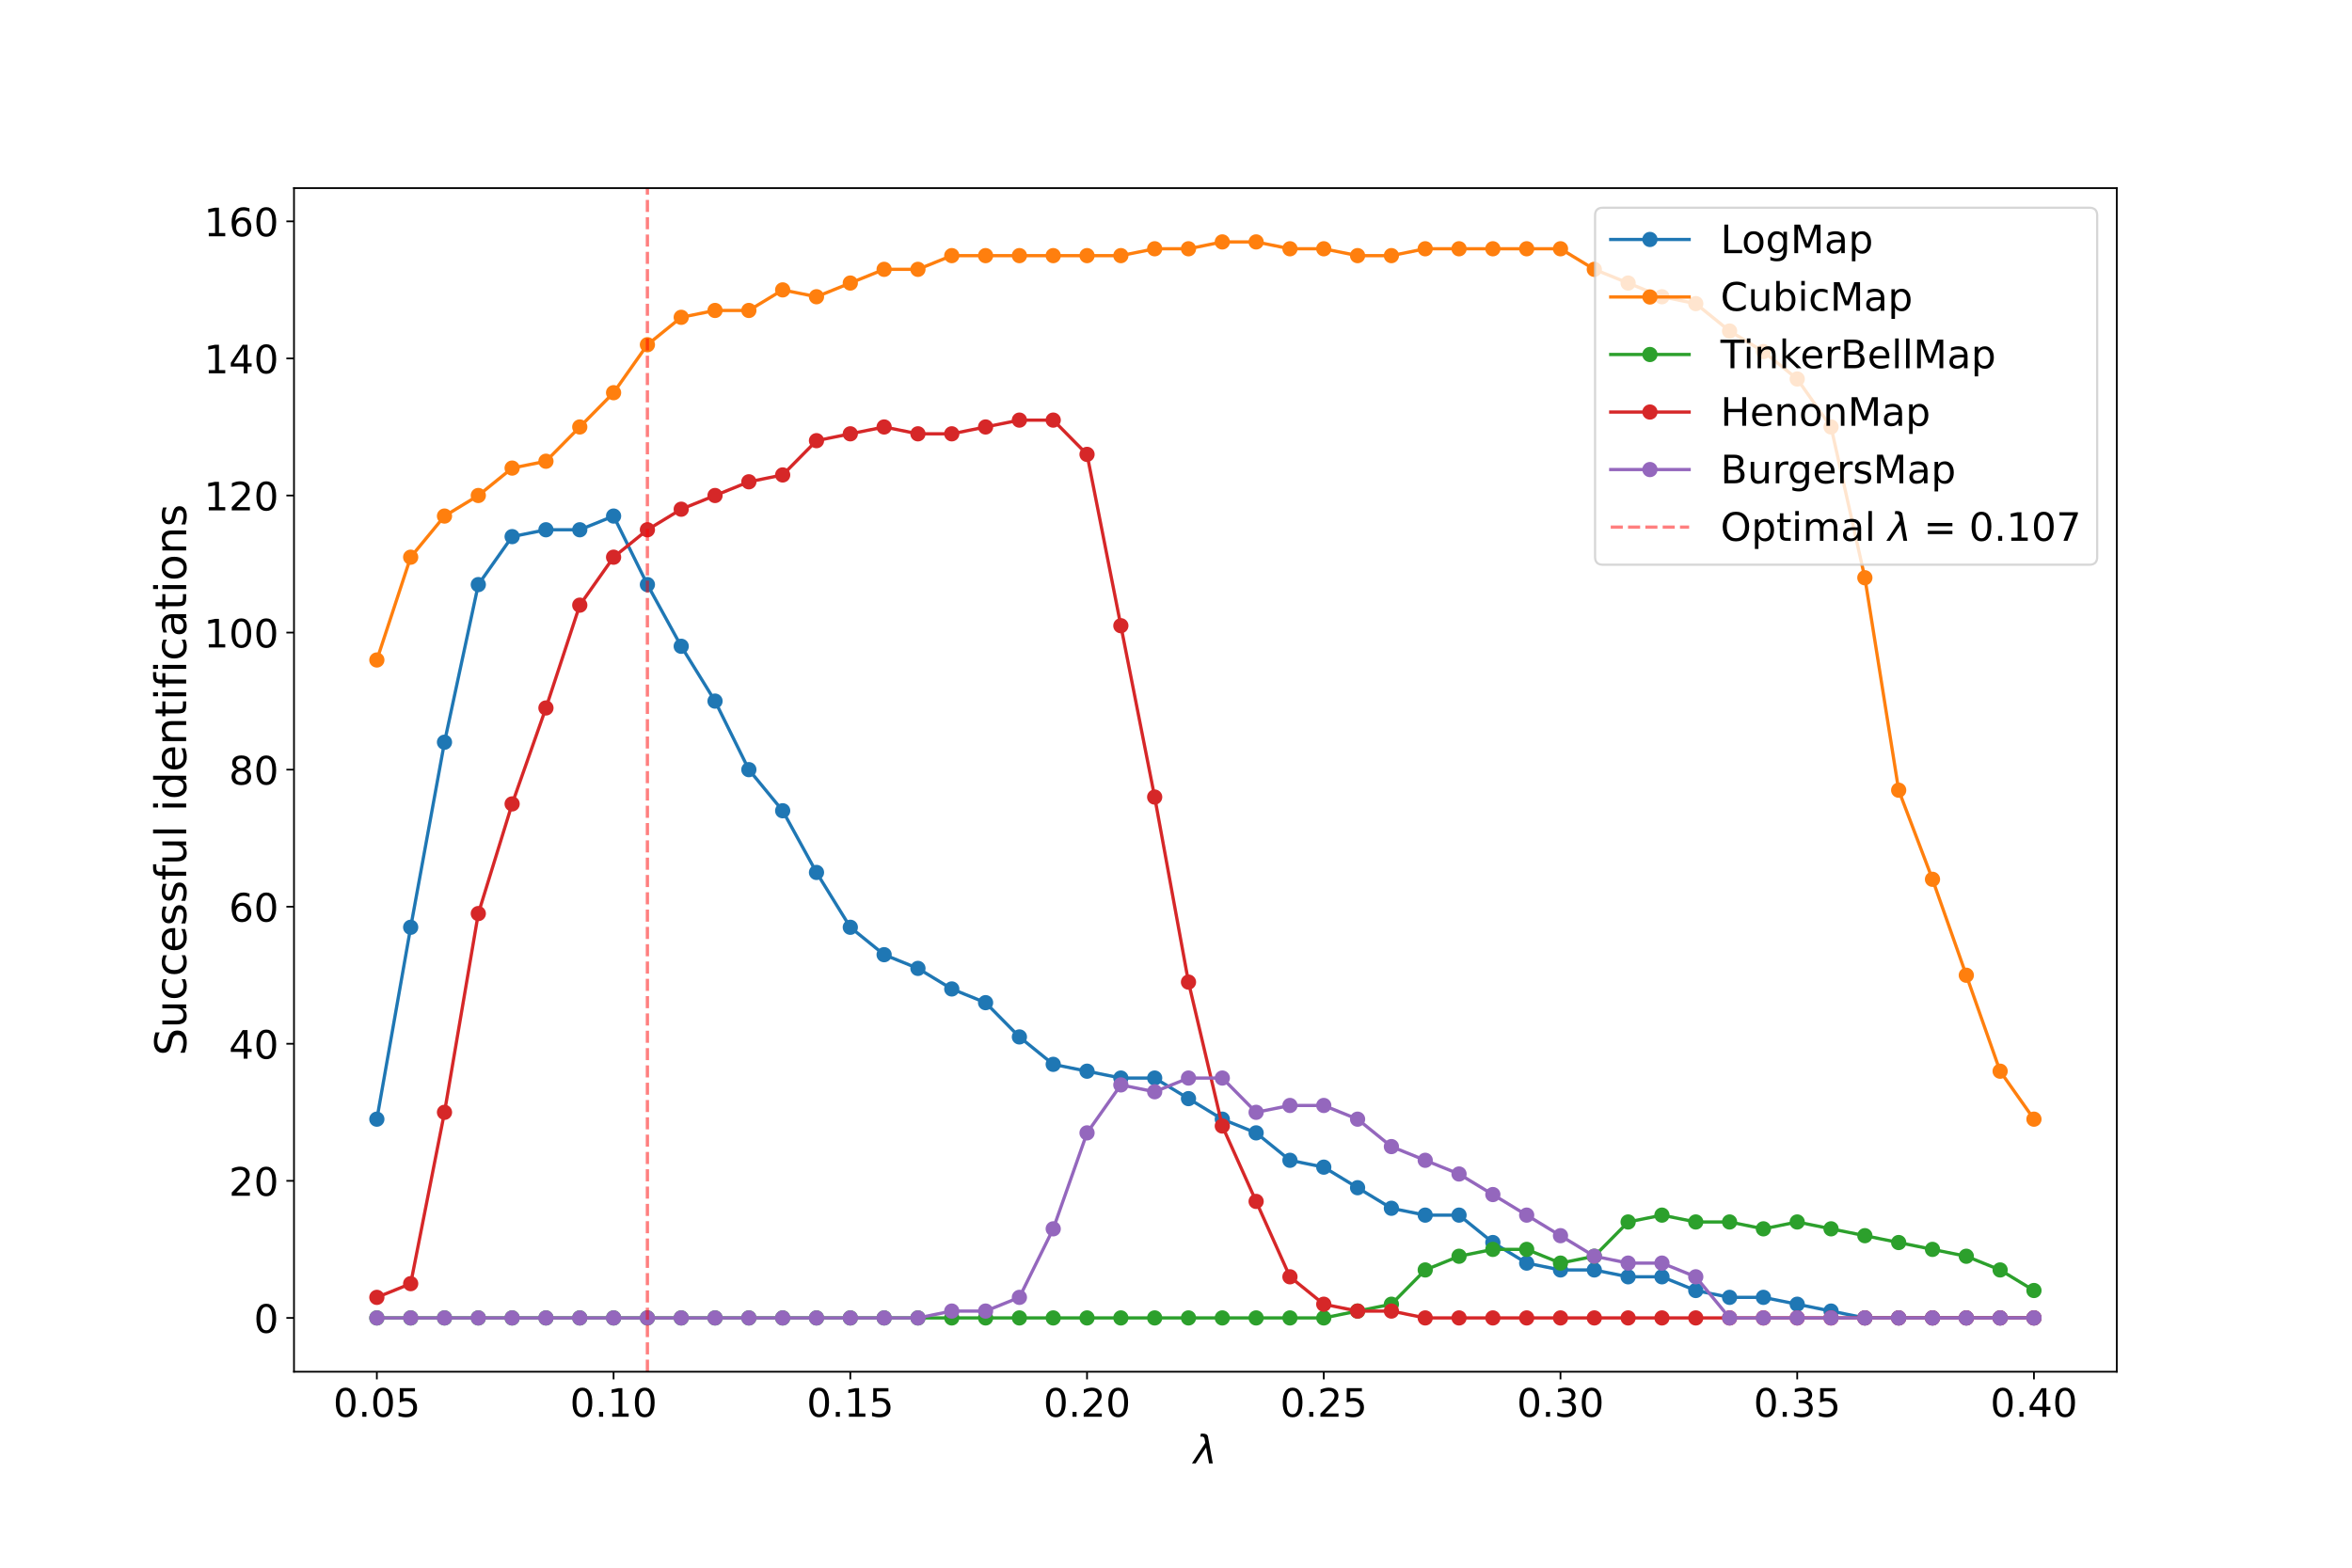 <?xml version="1.0" encoding="utf-8" standalone="no"?>
<!DOCTYPE svg PUBLIC "-//W3C//DTD SVG 1.1//EN"
  "http://www.w3.org/Graphics/SVG/1.1/DTD/svg11.dtd">
<!-- Created with matplotlib (https://matplotlib.org/) -->
<svg height="720pt" version="1.1" viewBox="0 0 1080 720" width="1080pt" xmlns="http://www.w3.org/2000/svg" xmlns:xlink="http://www.w3.org/1999/xlink">
 <defs>
  <style type="text/css">
*{stroke-linecap:butt;stroke-linejoin:round;}
  </style>
 </defs>
 <g id="figure_1">
  <g id="patch_1">
   <path d="M 0 720 
L 1080 720 
L 1080 0 
L 0 0 
z
" style="fill:#ffffff;"/>
  </g>
  <g id="axes_1">
   <g id="patch_2">
    <path d="M 135 630 
L 972 630 
L 972 86.4 
L 135 86.4 
z
" style="fill:#ffffff;"/>
   </g>
   <g id="matplotlib.axis_1">
    <g id="xtick_1">
     <g id="line2d_1">
      <defs>
       <path d="M 0 0 
L 0 3.5 
" id="m3b9403a373" style="stroke:#000000;stroke-width:0.8;"/>
      </defs>
      <g>
       <use style="stroke:#000000;stroke-width:0.8;" x="173.045" xlink:href="#m3b9403a373" y="630"/>
      </g>
     </g>
     <g id="text_1">
      <!-- 0.05 -->
      <defs>
       <path d="M 31.781 66.406 
Q 24.172 66.406 20.328 58.906 
Q 16.5 51.422 16.5 36.375 
Q 16.5 21.391 20.328 13.891 
Q 24.172 6.391 31.781 6.391 
Q 39.453 6.391 43.281 13.891 
Q 47.125 21.391 47.125 36.375 
Q 47.125 51.422 43.281 58.906 
Q 39.453 66.406 31.781 66.406 
z
M 31.781 74.219 
Q 44.047 74.219 50.516 64.516 
Q 56.984 54.828 56.984 36.375 
Q 56.984 17.969 50.516 8.266 
Q 44.047 -1.422 31.781 -1.422 
Q 19.531 -1.422 13.062 8.266 
Q 6.594 17.969 6.594 36.375 
Q 6.594 54.828 13.062 64.516 
Q 19.531 74.219 31.781 74.219 
z
" id="DejaVuSans-48"/>
       <path d="M 10.688 12.406 
L 21 12.406 
L 21 0 
L 10.688 0 
z
" id="DejaVuSans-46"/>
       <path d="M 10.797 72.906 
L 49.516 72.906 
L 49.516 64.594 
L 19.828 64.594 
L 19.828 46.734 
Q 21.969 47.469 24.109 47.828 
Q 26.266 48.188 28.422 48.188 
Q 40.625 48.188 47.75 41.5 
Q 54.891 34.812 54.891 23.391 
Q 54.891 11.625 47.562 5.094 
Q 40.234 -1.422 26.906 -1.422 
Q 22.312 -1.422 17.547 -0.641 
Q 12.797 0.141 7.719 1.703 
L 7.719 11.625 
Q 12.109 9.234 16.797 8.062 
Q 21.484 6.891 26.703 6.891 
Q 35.156 6.891 40.078 11.328 
Q 45.016 15.766 45.016 23.391 
Q 45.016 31 40.078 35.438 
Q 35.156 39.891 26.703 39.891 
Q 22.75 39.891 18.812 39.016 
Q 14.891 38.141 10.797 36.281 
z
" id="DejaVuSans-53"/>
      </defs>
      <g transform="translate(153.006 650.677)scale(0.18 -0.18)">
       <use xlink:href="#DejaVuSans-48"/>
       <use x="63.623" xlink:href="#DejaVuSans-46"/>
       <use x="95.41" xlink:href="#DejaVuSans-48"/>
       <use x="159.033" xlink:href="#DejaVuSans-53"/>
      </g>
     </g>
    </g>
    <g id="xtick_2">
     <g id="line2d_2">
      <g>
       <use style="stroke:#000000;stroke-width:0.8;" x="281.747" xlink:href="#m3b9403a373" y="630"/>
      </g>
     </g>
     <g id="text_2">
      <!-- 0.10 -->
      <defs>
       <path d="M 12.406 8.297 
L 28.516 8.297 
L 28.516 63.922 
L 10.984 60.406 
L 10.984 69.391 
L 28.422 72.906 
L 38.281 72.906 
L 38.281 8.297 
L 54.391 8.297 
L 54.391 0 
L 12.406 0 
z
" id="DejaVuSans-49"/>
      </defs>
      <g transform="translate(261.708 650.677)scale(0.18 -0.18)">
       <use xlink:href="#DejaVuSans-48"/>
       <use x="63.623" xlink:href="#DejaVuSans-46"/>
       <use x="95.41" xlink:href="#DejaVuSans-49"/>
       <use x="159.033" xlink:href="#DejaVuSans-48"/>
      </g>
     </g>
    </g>
    <g id="xtick_3">
     <g id="line2d_3">
      <g>
       <use style="stroke:#000000;stroke-width:0.8;" x="390.448" xlink:href="#m3b9403a373" y="630"/>
      </g>
     </g>
     <g id="text_3">
      <!-- 0.15 -->
      <g transform="translate(370.409 650.677)scale(0.18 -0.18)">
       <use xlink:href="#DejaVuSans-48"/>
       <use x="63.623" xlink:href="#DejaVuSans-46"/>
       <use x="95.41" xlink:href="#DejaVuSans-49"/>
       <use x="159.033" xlink:href="#DejaVuSans-53"/>
      </g>
     </g>
    </g>
    <g id="xtick_4">
     <g id="line2d_4">
      <g>
       <use style="stroke:#000000;stroke-width:0.8;" x="499.149" xlink:href="#m3b9403a373" y="630"/>
      </g>
     </g>
     <g id="text_4">
      <!-- 0.20 -->
      <defs>
       <path d="M 19.188 8.297 
L 53.609 8.297 
L 53.609 0 
L 7.328 0 
L 7.328 8.297 
Q 12.938 14.109 22.625 23.891 
Q 32.328 33.688 34.812 36.531 
Q 39.547 41.844 41.422 45.531 
Q 43.312 49.219 43.312 52.781 
Q 43.312 58.594 39.234 62.25 
Q 35.156 65.922 28.609 65.922 
Q 23.969 65.922 18.812 64.312 
Q 13.672 62.703 7.812 59.422 
L 7.812 69.391 
Q 13.766 71.781 18.938 73 
Q 24.125 74.219 28.422 74.219 
Q 39.75 74.219 46.484 68.547 
Q 53.219 62.891 53.219 53.422 
Q 53.219 48.922 51.531 44.891 
Q 49.859 40.875 45.406 35.406 
Q 44.188 33.984 37.641 27.219 
Q 31.109 20.453 19.188 8.297 
z
" id="DejaVuSans-50"/>
      </defs>
      <g transform="translate(479.11 650.677)scale(0.18 -0.18)">
       <use xlink:href="#DejaVuSans-48"/>
       <use x="63.623" xlink:href="#DejaVuSans-46"/>
       <use x="95.41" xlink:href="#DejaVuSans-50"/>
       <use x="159.033" xlink:href="#DejaVuSans-48"/>
      </g>
     </g>
    </g>
    <g id="xtick_5">
     <g id="line2d_5">
      <g>
       <use style="stroke:#000000;stroke-width:0.8;" x="607.851" xlink:href="#m3b9403a373" y="630"/>
      </g>
     </g>
     <g id="text_5">
      <!-- 0.25 -->
      <g transform="translate(587.812 650.677)scale(0.18 -0.18)">
       <use xlink:href="#DejaVuSans-48"/>
       <use x="63.623" xlink:href="#DejaVuSans-46"/>
       <use x="95.41" xlink:href="#DejaVuSans-50"/>
       <use x="159.033" xlink:href="#DejaVuSans-53"/>
      </g>
     </g>
    </g>
    <g id="xtick_6">
     <g id="line2d_6">
      <g>
       <use style="stroke:#000000;stroke-width:0.8;" x="716.552" xlink:href="#m3b9403a373" y="630"/>
      </g>
     </g>
     <g id="text_6">
      <!-- 0.30 -->
      <defs>
       <path d="M 40.578 39.312 
Q 47.656 37.797 51.625 33 
Q 55.609 28.219 55.609 21.188 
Q 55.609 10.406 48.188 4.484 
Q 40.766 -1.422 27.094 -1.422 
Q 22.516 -1.422 17.656 -0.516 
Q 12.797 0.391 7.625 2.203 
L 7.625 11.719 
Q 11.719 9.328 16.594 8.109 
Q 21.484 6.891 26.812 6.891 
Q 36.078 6.891 40.938 10.547 
Q 45.797 14.203 45.797 21.188 
Q 45.797 27.641 41.281 31.266 
Q 36.766 34.906 28.719 34.906 
L 20.219 34.906 
L 20.219 43.016 
L 29.109 43.016 
Q 36.375 43.016 40.234 45.922 
Q 44.094 48.828 44.094 54.297 
Q 44.094 59.906 40.109 62.906 
Q 36.141 65.922 28.719 65.922 
Q 24.656 65.922 20.016 65.031 
Q 15.375 64.156 9.812 62.312 
L 9.812 71.094 
Q 15.438 72.656 20.344 73.438 
Q 25.25 74.219 29.594 74.219 
Q 40.828 74.219 47.359 69.109 
Q 53.906 64.016 53.906 55.328 
Q 53.906 49.266 50.438 45.094 
Q 46.969 40.922 40.578 39.312 
z
" id="DejaVuSans-51"/>
      </defs>
      <g transform="translate(696.513 650.677)scale(0.18 -0.18)">
       <use xlink:href="#DejaVuSans-48"/>
       <use x="63.623" xlink:href="#DejaVuSans-46"/>
       <use x="95.41" xlink:href="#DejaVuSans-51"/>
       <use x="159.033" xlink:href="#DejaVuSans-48"/>
      </g>
     </g>
    </g>
    <g id="xtick_7">
     <g id="line2d_7">
      <g>
       <use style="stroke:#000000;stroke-width:0.8;" x="825.253" xlink:href="#m3b9403a373" y="630"/>
      </g>
     </g>
     <g id="text_7">
      <!-- 0.35 -->
      <g transform="translate(805.214 650.677)scale(0.18 -0.18)">
       <use xlink:href="#DejaVuSans-48"/>
       <use x="63.623" xlink:href="#DejaVuSans-46"/>
       <use x="95.41" xlink:href="#DejaVuSans-51"/>
       <use x="159.033" xlink:href="#DejaVuSans-53"/>
      </g>
     </g>
    </g>
    <g id="xtick_8">
     <g id="line2d_8">
      <g>
       <use style="stroke:#000000;stroke-width:0.8;" x="933.955" xlink:href="#m3b9403a373" y="630"/>
      </g>
     </g>
     <g id="text_8">
      <!-- 0.40 -->
      <defs>
       <path d="M 37.797 64.312 
L 12.891 25.391 
L 37.797 25.391 
z
M 35.203 72.906 
L 47.609 72.906 
L 47.609 25.391 
L 58.016 25.391 
L 58.016 17.188 
L 47.609 17.188 
L 47.609 0 
L 37.797 0 
L 37.797 17.188 
L 4.891 17.188 
L 4.891 26.703 
z
" id="DejaVuSans-52"/>
      </defs>
      <g transform="translate(913.915 650.677)scale(0.18 -0.18)">
       <use xlink:href="#DejaVuSans-48"/>
       <use x="63.623" xlink:href="#DejaVuSans-46"/>
       <use x="95.41" xlink:href="#DejaVuSans-52"/>
       <use x="159.033" xlink:href="#DejaVuSans-48"/>
      </g>
     </g>
    </g>
    <g id="text_9">
     <!-- $\lambda$ -->
     <defs>
      <path d="M 36.719 67.438 
L 48.828 0 
L 39.312 0 
L 31.844 40.438 
L 5.125 0 
L -4.391 0 
L 29.734 52.438 
L 28.031 62.109 
Q 26.953 68.266 21.734 68.266 
L 17.047 68.266 
L 18.5 75.984 
L 24.219 75.875 
Q 35.203 75.734 36.719 67.438 
z
" id="DejaVuSans-Oblique-955"/>
     </defs>
     <g transform="translate(548.1 672.098)scale(0.18 -0.18)">
      <use transform="translate(0 0.016)" xlink:href="#DejaVuSans-Oblique-955"/>
     </g>
    </g>
   </g>
   <g id="matplotlib.axis_2">
    <g id="ytick_1">
     <g id="line2d_9">
      <defs>
       <path d="M 0 0 
L -3.5 0 
" id="m922e4b8a0d" style="stroke:#000000;stroke-width:0.8;"/>
      </defs>
      <g>
       <use style="stroke:#000000;stroke-width:0.8;" x="135" xlink:href="#m922e4b8a0d" y="605.291"/>
      </g>
     </g>
     <g id="text_10">
      <!-- 0 -->
      <g transform="translate(116.547 612.13)scale(0.18 -0.18)">
       <use xlink:href="#DejaVuSans-48"/>
      </g>
     </g>
    </g>
    <g id="ytick_2">
     <g id="line2d_10">
      <g>
       <use style="stroke:#000000;stroke-width:0.8;" x="135" xlink:href="#m922e4b8a0d" y="542.338"/>
      </g>
     </g>
     <g id="text_11">
      <!-- 20 -->
      <g transform="translate(105.095 549.176)scale(0.18 -0.18)">
       <use xlink:href="#DejaVuSans-50"/>
       <use x="63.623" xlink:href="#DejaVuSans-48"/>
      </g>
     </g>
    </g>
    <g id="ytick_3">
     <g id="line2d_11">
      <g>
       <use style="stroke:#000000;stroke-width:0.8;" x="135" xlink:href="#m922e4b8a0d" y="479.385"/>
      </g>
     </g>
     <g id="text_12">
      <!-- 40 -->
      <g transform="translate(105.095 486.223)scale(0.18 -0.18)">
       <use xlink:href="#DejaVuSans-52"/>
       <use x="63.623" xlink:href="#DejaVuSans-48"/>
      </g>
     </g>
    </g>
    <g id="ytick_4">
     <g id="line2d_12">
      <g>
       <use style="stroke:#000000;stroke-width:0.8;" x="135" xlink:href="#m922e4b8a0d" y="416.432"/>
      </g>
     </g>
     <g id="text_13">
      <!-- 60 -->
      <defs>
       <path d="M 33.016 40.375 
Q 26.375 40.375 22.484 35.828 
Q 18.609 31.297 18.609 23.391 
Q 18.609 15.531 22.484 10.953 
Q 26.375 6.391 33.016 6.391 
Q 39.656 6.391 43.531 10.953 
Q 47.406 15.531 47.406 23.391 
Q 47.406 31.297 43.531 35.828 
Q 39.656 40.375 33.016 40.375 
z
M 52.594 71.297 
L 52.594 62.312 
Q 48.875 64.062 45.094 64.984 
Q 41.312 65.922 37.594 65.922 
Q 27.828 65.922 22.672 59.328 
Q 17.531 52.734 16.797 39.406 
Q 19.672 43.656 24.016 45.922 
Q 28.375 48.188 33.594 48.188 
Q 44.578 48.188 50.953 41.516 
Q 57.328 34.859 57.328 23.391 
Q 57.328 12.156 50.688 5.359 
Q 44.047 -1.422 33.016 -1.422 
Q 20.359 -1.422 13.672 8.266 
Q 6.984 17.969 6.984 36.375 
Q 6.984 53.656 15.188 63.938 
Q 23.391 74.219 37.203 74.219 
Q 40.922 74.219 44.703 73.484 
Q 48.484 72.75 52.594 71.297 
z
" id="DejaVuSans-54"/>
      </defs>
      <g transform="translate(105.095 423.27)scale(0.18 -0.18)">
       <use xlink:href="#DejaVuSans-54"/>
       <use x="63.623" xlink:href="#DejaVuSans-48"/>
      </g>
     </g>
    </g>
    <g id="ytick_5">
     <g id="line2d_13">
      <g>
       <use style="stroke:#000000;stroke-width:0.8;" x="135" xlink:href="#m922e4b8a0d" y="353.479"/>
      </g>
     </g>
     <g id="text_14">
      <!-- 80 -->
      <defs>
       <path d="M 31.781 34.625 
Q 24.75 34.625 20.719 30.859 
Q 16.703 27.094 16.703 20.516 
Q 16.703 13.922 20.719 10.156 
Q 24.75 6.391 31.781 6.391 
Q 38.812 6.391 42.859 10.172 
Q 46.922 13.969 46.922 20.516 
Q 46.922 27.094 42.891 30.859 
Q 38.875 34.625 31.781 34.625 
z
M 21.922 38.812 
Q 15.578 40.375 12.031 44.719 
Q 8.5 49.078 8.5 55.328 
Q 8.5 64.062 14.719 69.141 
Q 20.953 74.219 31.781 74.219 
Q 42.672 74.219 48.875 69.141 
Q 55.078 64.062 55.078 55.328 
Q 55.078 49.078 51.531 44.719 
Q 48 40.375 41.703 38.812 
Q 48.828 37.156 52.797 32.312 
Q 56.781 27.484 56.781 20.516 
Q 56.781 9.906 50.312 4.234 
Q 43.844 -1.422 31.781 -1.422 
Q 19.734 -1.422 13.25 4.234 
Q 6.781 9.906 6.781 20.516 
Q 6.781 27.484 10.781 32.312 
Q 14.797 37.156 21.922 38.812 
z
M 18.312 54.391 
Q 18.312 48.734 21.844 45.562 
Q 25.391 42.391 31.781 42.391 
Q 38.141 42.391 41.719 45.562 
Q 45.312 48.734 45.312 54.391 
Q 45.312 60.062 41.719 63.234 
Q 38.141 66.406 31.781 66.406 
Q 25.391 66.406 21.844 63.234 
Q 18.312 60.062 18.312 54.391 
z
" id="DejaVuSans-56"/>
      </defs>
      <g transform="translate(105.095 360.317)scale(0.18 -0.18)">
       <use xlink:href="#DejaVuSans-56"/>
       <use x="63.623" xlink:href="#DejaVuSans-48"/>
      </g>
     </g>
    </g>
    <g id="ytick_6">
     <g id="line2d_14">
      <g>
       <use style="stroke:#000000;stroke-width:0.8;" x="135" xlink:href="#m922e4b8a0d" y="290.525"/>
      </g>
     </g>
     <g id="text_15">
      <!-- 100 -->
      <g transform="translate(93.642 297.364)scale(0.18 -0.18)">
       <use xlink:href="#DejaVuSans-49"/>
       <use x="63.623" xlink:href="#DejaVuSans-48"/>
       <use x="127.246" xlink:href="#DejaVuSans-48"/>
      </g>
     </g>
    </g>
    <g id="ytick_7">
     <g id="line2d_15">
      <g>
       <use style="stroke:#000000;stroke-width:0.8;" x="135" xlink:href="#m922e4b8a0d" y="227.572"/>
      </g>
     </g>
     <g id="text_16">
      <!-- 120 -->
      <g transform="translate(93.642 234.411)scale(0.18 -0.18)">
       <use xlink:href="#DejaVuSans-49"/>
       <use x="63.623" xlink:href="#DejaVuSans-50"/>
       <use x="127.246" xlink:href="#DejaVuSans-48"/>
      </g>
     </g>
    </g>
    <g id="ytick_8">
     <g id="line2d_16">
      <g>
       <use style="stroke:#000000;stroke-width:0.8;" x="135" xlink:href="#m922e4b8a0d" y="164.619"/>
      </g>
     </g>
     <g id="text_17">
      <!-- 140 -->
      <g transform="translate(93.642 171.458)scale(0.18 -0.18)">
       <use xlink:href="#DejaVuSans-49"/>
       <use x="63.623" xlink:href="#DejaVuSans-52"/>
       <use x="127.246" xlink:href="#DejaVuSans-48"/>
      </g>
     </g>
    </g>
    <g id="ytick_9">
     <g id="line2d_17">
      <g>
       <use style="stroke:#000000;stroke-width:0.8;" x="135" xlink:href="#m922e4b8a0d" y="101.666"/>
      </g>
     </g>
     <g id="text_18">
      <!-- 160 -->
      <g transform="translate(93.642 108.505)scale(0.18 -0.18)">
       <use xlink:href="#DejaVuSans-49"/>
       <use x="63.623" xlink:href="#DejaVuSans-54"/>
       <use x="127.246" xlink:href="#DejaVuSans-48"/>
      </g>
     </g>
    </g>
    <g id="text_19">
     <!-- Successful identifications -->
     <defs>
      <path d="M 53.516 70.516 
L 53.516 60.891 
Q 47.906 63.578 42.922 64.891 
Q 37.938 66.219 33.297 66.219 
Q 25.25 66.219 20.875 63.094 
Q 16.5 59.969 16.5 54.203 
Q 16.5 49.359 19.406 46.891 
Q 22.312 44.438 30.422 42.922 
L 36.375 41.703 
Q 47.406 39.594 52.656 34.297 
Q 57.906 29 57.906 20.125 
Q 57.906 9.516 50.797 4.047 
Q 43.703 -1.422 29.984 -1.422 
Q 24.812 -1.422 18.969 -0.25 
Q 13.141 0.922 6.891 3.219 
L 6.891 13.375 
Q 12.891 10.016 18.656 8.297 
Q 24.422 6.594 29.984 6.594 
Q 38.422 6.594 43.016 9.906 
Q 47.609 13.234 47.609 19.391 
Q 47.609 24.75 44.312 27.781 
Q 41.016 30.812 33.5 32.328 
L 27.484 33.5 
Q 16.453 35.688 11.516 40.375 
Q 6.594 45.062 6.594 53.422 
Q 6.594 63.094 13.406 68.656 
Q 20.219 74.219 32.172 74.219 
Q 37.312 74.219 42.625 73.281 
Q 47.953 72.359 53.516 70.516 
z
" id="DejaVuSans-83"/>
      <path d="M 8.5 21.578 
L 8.5 54.688 
L 17.484 54.688 
L 17.484 21.922 
Q 17.484 14.156 20.5 10.266 
Q 23.531 6.391 29.594 6.391 
Q 36.859 6.391 41.078 11.031 
Q 45.312 15.672 45.312 23.688 
L 45.312 54.688 
L 54.297 54.688 
L 54.297 0 
L 45.312 0 
L 45.312 8.406 
Q 42.047 3.422 37.719 1 
Q 33.406 -1.422 27.688 -1.422 
Q 18.266 -1.422 13.375 4.438 
Q 8.5 10.297 8.5 21.578 
z
M 31.109 56 
z
" id="DejaVuSans-117"/>
      <path d="M 48.781 52.594 
L 48.781 44.188 
Q 44.969 46.297 41.141 47.344 
Q 37.312 48.391 33.406 48.391 
Q 24.656 48.391 19.812 42.844 
Q 14.984 37.312 14.984 27.297 
Q 14.984 17.281 19.812 11.734 
Q 24.656 6.203 33.406 6.203 
Q 37.312 6.203 41.141 7.25 
Q 44.969 8.297 48.781 10.406 
L 48.781 2.094 
Q 45.016 0.344 40.984 -0.531 
Q 36.969 -1.422 32.422 -1.422 
Q 20.062 -1.422 12.781 6.344 
Q 5.516 14.109 5.516 27.297 
Q 5.516 40.672 12.859 48.328 
Q 20.219 56 33.016 56 
Q 37.156 56 41.109 55.141 
Q 45.062 54.297 48.781 52.594 
z
" id="DejaVuSans-99"/>
      <path d="M 56.203 29.594 
L 56.203 25.203 
L 14.891 25.203 
Q 15.484 15.922 20.484 11.062 
Q 25.484 6.203 34.422 6.203 
Q 39.594 6.203 44.453 7.469 
Q 49.312 8.734 54.109 11.281 
L 54.109 2.781 
Q 49.266 0.734 44.188 -0.344 
Q 39.109 -1.422 33.891 -1.422 
Q 20.797 -1.422 13.156 6.188 
Q 5.516 13.812 5.516 26.812 
Q 5.516 40.234 12.766 48.109 
Q 20.016 56 32.328 56 
Q 43.359 56 49.781 48.891 
Q 56.203 41.797 56.203 29.594 
z
M 47.219 32.234 
Q 47.125 39.594 43.094 43.984 
Q 39.062 48.391 32.422 48.391 
Q 24.906 48.391 20.391 44.141 
Q 15.875 39.891 15.188 32.172 
z
" id="DejaVuSans-101"/>
      <path d="M 44.281 53.078 
L 44.281 44.578 
Q 40.484 46.531 36.375 47.5 
Q 32.281 48.484 27.875 48.484 
Q 21.188 48.484 17.844 46.438 
Q 14.5 44.391 14.5 40.281 
Q 14.5 37.156 16.891 35.375 
Q 19.281 33.594 26.516 31.984 
L 29.594 31.297 
Q 39.156 29.25 43.188 25.516 
Q 47.219 21.781 47.219 15.094 
Q 47.219 7.469 41.188 3.016 
Q 35.156 -1.422 24.609 -1.422 
Q 20.219 -1.422 15.453 -0.562 
Q 10.688 0.297 5.422 2 
L 5.422 11.281 
Q 10.406 8.688 15.234 7.391 
Q 20.062 6.109 24.812 6.109 
Q 31.156 6.109 34.562 8.281 
Q 37.984 10.453 37.984 14.406 
Q 37.984 18.062 35.516 20.016 
Q 33.062 21.969 24.703 23.781 
L 21.578 24.516 
Q 13.234 26.266 9.516 29.906 
Q 5.812 33.547 5.812 39.891 
Q 5.812 47.609 11.281 51.797 
Q 16.75 56 26.812 56 
Q 31.781 56 36.172 55.266 
Q 40.578 54.547 44.281 53.078 
z
" id="DejaVuSans-115"/>
      <path d="M 37.109 75.984 
L 37.109 68.5 
L 28.516 68.5 
Q 23.688 68.5 21.797 66.547 
Q 19.922 64.594 19.922 59.516 
L 19.922 54.688 
L 34.719 54.688 
L 34.719 47.703 
L 19.922 47.703 
L 19.922 0 
L 10.891 0 
L 10.891 47.703 
L 2.297 47.703 
L 2.297 54.688 
L 10.891 54.688 
L 10.891 58.5 
Q 10.891 67.625 15.141 71.797 
Q 19.391 75.984 28.609 75.984 
z
" id="DejaVuSans-102"/>
      <path d="M 9.422 75.984 
L 18.406 75.984 
L 18.406 0 
L 9.422 0 
z
" id="DejaVuSans-108"/>
      <path id="DejaVuSans-32"/>
      <path d="M 9.422 54.688 
L 18.406 54.688 
L 18.406 0 
L 9.422 0 
z
M 9.422 75.984 
L 18.406 75.984 
L 18.406 64.594 
L 9.422 64.594 
z
" id="DejaVuSans-105"/>
      <path d="M 45.406 46.391 
L 45.406 75.984 
L 54.391 75.984 
L 54.391 0 
L 45.406 0 
L 45.406 8.203 
Q 42.578 3.328 38.25 0.953 
Q 33.938 -1.422 27.875 -1.422 
Q 17.969 -1.422 11.734 6.484 
Q 5.516 14.406 5.516 27.297 
Q 5.516 40.188 11.734 48.094 
Q 17.969 56 27.875 56 
Q 33.938 56 38.25 53.625 
Q 42.578 51.266 45.406 46.391 
z
M 14.797 27.297 
Q 14.797 17.391 18.875 11.75 
Q 22.953 6.109 30.078 6.109 
Q 37.203 6.109 41.297 11.75 
Q 45.406 17.391 45.406 27.297 
Q 45.406 37.203 41.297 42.844 
Q 37.203 48.484 30.078 48.484 
Q 22.953 48.484 18.875 42.844 
Q 14.797 37.203 14.797 27.297 
z
" id="DejaVuSans-100"/>
      <path d="M 54.891 33.016 
L 54.891 0 
L 45.906 0 
L 45.906 32.719 
Q 45.906 40.484 42.875 44.328 
Q 39.844 48.188 33.797 48.188 
Q 26.516 48.188 22.312 43.547 
Q 18.109 38.922 18.109 30.906 
L 18.109 0 
L 9.078 0 
L 9.078 54.688 
L 18.109 54.688 
L 18.109 46.188 
Q 21.344 51.125 25.703 53.562 
Q 30.078 56 35.797 56 
Q 45.219 56 50.047 50.172 
Q 54.891 44.344 54.891 33.016 
z
" id="DejaVuSans-110"/>
      <path d="M 18.312 70.219 
L 18.312 54.688 
L 36.812 54.688 
L 36.812 47.703 
L 18.312 47.703 
L 18.312 18.016 
Q 18.312 11.328 20.141 9.422 
Q 21.969 7.516 27.594 7.516 
L 36.812 7.516 
L 36.812 0 
L 27.594 0 
Q 17.188 0 13.234 3.875 
Q 9.281 7.766 9.281 18.016 
L 9.281 47.703 
L 2.688 47.703 
L 2.688 54.688 
L 9.281 54.688 
L 9.281 70.219 
z
" id="DejaVuSans-116"/>
      <path d="M 34.281 27.484 
Q 23.391 27.484 19.188 25 
Q 14.984 22.516 14.984 16.5 
Q 14.984 11.719 18.141 8.906 
Q 21.297 6.109 26.703 6.109 
Q 34.188 6.109 38.703 11.406 
Q 43.219 16.703 43.219 25.484 
L 43.219 27.484 
z
M 52.203 31.203 
L 52.203 0 
L 43.219 0 
L 43.219 8.297 
Q 40.141 3.328 35.547 0.953 
Q 30.953 -1.422 24.312 -1.422 
Q 15.922 -1.422 10.953 3.297 
Q 6 8.016 6 15.922 
Q 6 25.141 12.172 29.828 
Q 18.359 34.516 30.609 34.516 
L 43.219 34.516 
L 43.219 35.406 
Q 43.219 41.609 39.141 45 
Q 35.062 48.391 27.688 48.391 
Q 23 48.391 18.547 47.266 
Q 14.109 46.141 10.016 43.891 
L 10.016 52.203 
Q 14.938 54.109 19.578 55.047 
Q 24.219 56 28.609 56 
Q 40.484 56 46.344 49.844 
Q 52.203 43.703 52.203 31.203 
z
" id="DejaVuSans-97"/>
      <path d="M 30.609 48.391 
Q 23.391 48.391 19.188 42.75 
Q 14.984 37.109 14.984 27.297 
Q 14.984 17.484 19.156 11.844 
Q 23.344 6.203 30.609 6.203 
Q 37.797 6.203 41.984 11.859 
Q 46.188 17.531 46.188 27.297 
Q 46.188 37.016 41.984 42.703 
Q 37.797 48.391 30.609 48.391 
z
M 30.609 56 
Q 42.328 56 49.016 48.375 
Q 55.719 40.766 55.719 27.297 
Q 55.719 13.875 49.016 6.219 
Q 42.328 -1.422 30.609 -1.422 
Q 18.844 -1.422 12.172 6.219 
Q 5.516 13.875 5.516 27.297 
Q 5.516 40.766 12.172 48.375 
Q 18.844 56 30.609 56 
z
" id="DejaVuSans-111"/>
     </defs>
     <g transform="translate(85.483 484.873)rotate(-90)scale(0.2 -0.2)">
      <use xlink:href="#DejaVuSans-83"/>
      <use x="63.477" xlink:href="#DejaVuSans-117"/>
      <use x="126.855" xlink:href="#DejaVuSans-99"/>
      <use x="181.836" xlink:href="#DejaVuSans-99"/>
      <use x="236.816" xlink:href="#DejaVuSans-101"/>
      <use x="298.34" xlink:href="#DejaVuSans-115"/>
      <use x="350.439" xlink:href="#DejaVuSans-115"/>
      <use x="402.539" xlink:href="#DejaVuSans-102"/>
      <use x="437.744" xlink:href="#DejaVuSans-117"/>
      <use x="501.123" xlink:href="#DejaVuSans-108"/>
      <use x="528.906" xlink:href="#DejaVuSans-32"/>
      <use x="560.693" xlink:href="#DejaVuSans-105"/>
      <use x="588.477" xlink:href="#DejaVuSans-100"/>
      <use x="651.953" xlink:href="#DejaVuSans-101"/>
      <use x="713.477" xlink:href="#DejaVuSans-110"/>
      <use x="776.855" xlink:href="#DejaVuSans-116"/>
      <use x="816.064" xlink:href="#DejaVuSans-105"/>
      <use x="843.848" xlink:href="#DejaVuSans-102"/>
      <use x="879.053" xlink:href="#DejaVuSans-105"/>
      <use x="906.836" xlink:href="#DejaVuSans-99"/>
      <use x="961.816" xlink:href="#DejaVuSans-97"/>
      <use x="1023.096" xlink:href="#DejaVuSans-116"/>
      <use x="1062.305" xlink:href="#DejaVuSans-105"/>
      <use x="1090.088" xlink:href="#DejaVuSans-111"/>
      <use x="1151.27" xlink:href="#DejaVuSans-110"/>
      <use x="1214.648" xlink:href="#DejaVuSans-115"/>
     </g>
    </g>
   </g>
   <g id="line2d_18">
    <path clip-path="url(#p0385845f31)" d="M 173.045 514.009 
L 188.574 425.875 
L 204.103 340.888 
L 219.632 268.492 
L 235.16 246.458 
L 250.689 243.311 
L 266.218 243.311 
L 281.747 237.015 
L 297.276 268.492 
L 312.804 296.821 
L 328.333 322.002 
L 343.862 353.479 
L 359.391 372.364 
L 374.919 400.693 
L 390.448 425.875 
L 405.977 438.465 
L 421.506 444.761 
L 437.034 454.203 
L 452.563 460.499 
L 468.092 476.237 
L 483.621 488.828 
L 499.149 491.975 
L 514.678 495.123 
L 530.207 495.123 
L 545.736 504.566 
L 561.264 514.009 
L 576.793 520.304 
L 592.322 532.895 
L 607.851 536.043 
L 623.379 545.485 
L 638.908 554.928 
L 654.437 558.076 
L 669.966 558.076 
L 685.494 570.667 
L 701.023 580.11 
L 716.552 583.257 
L 732.081 583.257 
L 747.609 586.405 
L 763.138 586.405 
L 778.667 592.7 
L 794.196 595.848 
L 809.724 595.848 
L 825.253 598.996 
L 840.782 602.143 
L 856.311 605.291 
L 871.84 605.291 
L 887.368 605.291 
L 902.897 605.291 
L 918.426 605.291 
L 933.955 605.291 
" style="fill:none;stroke:#1f77b4;stroke-linecap:square;stroke-width:1.5;"/>
    <defs>
     <path d="M 0 3 
C 0.796 3 1.559 2.684 2.121 2.121 
C 2.684 1.559 3 0.796 3 0 
C 3 -0.796 2.684 -1.559 2.121 -2.121 
C 1.559 -2.684 0.796 -3 0 -3 
C -0.796 -3 -1.559 -2.684 -2.121 -2.121 
C -2.684 -1.559 -3 -0.796 -3 0 
C -3 0.796 -2.684 1.559 -2.121 2.121 
C -1.559 2.684 -0.796 3 0 3 
z
" id="m94d6495d09" style="stroke:#1f77b4;"/>
    </defs>
    <g clip-path="url(#p0385845f31)">
     <use style="fill:#1f77b4;stroke:#1f77b4;" x="173.045" xlink:href="#m94d6495d09" y="514.009"/>
     <use style="fill:#1f77b4;stroke:#1f77b4;" x="188.574" xlink:href="#m94d6495d09" y="425.875"/>
     <use style="fill:#1f77b4;stroke:#1f77b4;" x="204.103" xlink:href="#m94d6495d09" y="340.888"/>
     <use style="fill:#1f77b4;stroke:#1f77b4;" x="219.632" xlink:href="#m94d6495d09" y="268.492"/>
     <use style="fill:#1f77b4;stroke:#1f77b4;" x="235.16" xlink:href="#m94d6495d09" y="246.458"/>
     <use style="fill:#1f77b4;stroke:#1f77b4;" x="250.689" xlink:href="#m94d6495d09" y="243.311"/>
     <use style="fill:#1f77b4;stroke:#1f77b4;" x="266.218" xlink:href="#m94d6495d09" y="243.311"/>
     <use style="fill:#1f77b4;stroke:#1f77b4;" x="281.747" xlink:href="#m94d6495d09" y="237.015"/>
     <use style="fill:#1f77b4;stroke:#1f77b4;" x="297.276" xlink:href="#m94d6495d09" y="268.492"/>
     <use style="fill:#1f77b4;stroke:#1f77b4;" x="312.804" xlink:href="#m94d6495d09" y="296.821"/>
     <use style="fill:#1f77b4;stroke:#1f77b4;" x="328.333" xlink:href="#m94d6495d09" y="322.002"/>
     <use style="fill:#1f77b4;stroke:#1f77b4;" x="343.862" xlink:href="#m94d6495d09" y="353.479"/>
     <use style="fill:#1f77b4;stroke:#1f77b4;" x="359.391" xlink:href="#m94d6495d09" y="372.364"/>
     <use style="fill:#1f77b4;stroke:#1f77b4;" x="374.919" xlink:href="#m94d6495d09" y="400.693"/>
     <use style="fill:#1f77b4;stroke:#1f77b4;" x="390.448" xlink:href="#m94d6495d09" y="425.875"/>
     <use style="fill:#1f77b4;stroke:#1f77b4;" x="405.977" xlink:href="#m94d6495d09" y="438.465"/>
     <use style="fill:#1f77b4;stroke:#1f77b4;" x="421.506" xlink:href="#m94d6495d09" y="444.761"/>
     <use style="fill:#1f77b4;stroke:#1f77b4;" x="437.034" xlink:href="#m94d6495d09" y="454.203"/>
     <use style="fill:#1f77b4;stroke:#1f77b4;" x="452.563" xlink:href="#m94d6495d09" y="460.499"/>
     <use style="fill:#1f77b4;stroke:#1f77b4;" x="468.092" xlink:href="#m94d6495d09" y="476.237"/>
     <use style="fill:#1f77b4;stroke:#1f77b4;" x="483.621" xlink:href="#m94d6495d09" y="488.828"/>
     <use style="fill:#1f77b4;stroke:#1f77b4;" x="499.149" xlink:href="#m94d6495d09" y="491.975"/>
     <use style="fill:#1f77b4;stroke:#1f77b4;" x="514.678" xlink:href="#m94d6495d09" y="495.123"/>
     <use style="fill:#1f77b4;stroke:#1f77b4;" x="530.207" xlink:href="#m94d6495d09" y="495.123"/>
     <use style="fill:#1f77b4;stroke:#1f77b4;" x="545.736" xlink:href="#m94d6495d09" y="504.566"/>
     <use style="fill:#1f77b4;stroke:#1f77b4;" x="561.264" xlink:href="#m94d6495d09" y="514.009"/>
     <use style="fill:#1f77b4;stroke:#1f77b4;" x="576.793" xlink:href="#m94d6495d09" y="520.304"/>
     <use style="fill:#1f77b4;stroke:#1f77b4;" x="592.322" xlink:href="#m94d6495d09" y="532.895"/>
     <use style="fill:#1f77b4;stroke:#1f77b4;" x="607.851" xlink:href="#m94d6495d09" y="536.043"/>
     <use style="fill:#1f77b4;stroke:#1f77b4;" x="623.379" xlink:href="#m94d6495d09" y="545.485"/>
     <use style="fill:#1f77b4;stroke:#1f77b4;" x="638.908" xlink:href="#m94d6495d09" y="554.928"/>
     <use style="fill:#1f77b4;stroke:#1f77b4;" x="654.437" xlink:href="#m94d6495d09" y="558.076"/>
     <use style="fill:#1f77b4;stroke:#1f77b4;" x="669.966" xlink:href="#m94d6495d09" y="558.076"/>
     <use style="fill:#1f77b4;stroke:#1f77b4;" x="685.494" xlink:href="#m94d6495d09" y="570.667"/>
     <use style="fill:#1f77b4;stroke:#1f77b4;" x="701.023" xlink:href="#m94d6495d09" y="580.11"/>
     <use style="fill:#1f77b4;stroke:#1f77b4;" x="716.552" xlink:href="#m94d6495d09" y="583.257"/>
     <use style="fill:#1f77b4;stroke:#1f77b4;" x="732.081" xlink:href="#m94d6495d09" y="583.257"/>
     <use style="fill:#1f77b4;stroke:#1f77b4;" x="747.609" xlink:href="#m94d6495d09" y="586.405"/>
     <use style="fill:#1f77b4;stroke:#1f77b4;" x="763.138" xlink:href="#m94d6495d09" y="586.405"/>
     <use style="fill:#1f77b4;stroke:#1f77b4;" x="778.667" xlink:href="#m94d6495d09" y="592.7"/>
     <use style="fill:#1f77b4;stroke:#1f77b4;" x="794.196" xlink:href="#m94d6495d09" y="595.848"/>
     <use style="fill:#1f77b4;stroke:#1f77b4;" x="809.724" xlink:href="#m94d6495d09" y="595.848"/>
     <use style="fill:#1f77b4;stroke:#1f77b4;" x="825.253" xlink:href="#m94d6495d09" y="598.996"/>
     <use style="fill:#1f77b4;stroke:#1f77b4;" x="840.782" xlink:href="#m94d6495d09" y="602.143"/>
     <use style="fill:#1f77b4;stroke:#1f77b4;" x="856.311" xlink:href="#m94d6495d09" y="605.291"/>
     <use style="fill:#1f77b4;stroke:#1f77b4;" x="871.84" xlink:href="#m94d6495d09" y="605.291"/>
     <use style="fill:#1f77b4;stroke:#1f77b4;" x="887.368" xlink:href="#m94d6495d09" y="605.291"/>
     <use style="fill:#1f77b4;stroke:#1f77b4;" x="902.897" xlink:href="#m94d6495d09" y="605.291"/>
     <use style="fill:#1f77b4;stroke:#1f77b4;" x="918.426" xlink:href="#m94d6495d09" y="605.291"/>
     <use style="fill:#1f77b4;stroke:#1f77b4;" x="933.955" xlink:href="#m94d6495d09" y="605.291"/>
    </g>
   </g>
   <g id="line2d_19">
    <path clip-path="url(#p0385845f31)" d="M 173.045 303.116 
L 188.574 255.901 
L 204.103 237.015 
L 219.632 227.572 
L 235.16 214.982 
L 250.689 211.834 
L 266.218 196.096 
L 281.747 180.357 
L 297.276 158.324 
L 312.804 145.733 
L 328.333 142.586 
L 343.862 142.586 
L 359.391 133.143 
L 374.919 136.29 
L 390.448 129.995 
L 405.977 123.7 
L 421.506 123.7 
L 437.034 117.404 
L 452.563 117.404 
L 468.092 117.404 
L 483.621 117.404 
L 499.149 117.404 
L 514.678 117.404 
L 530.207 114.257 
L 545.736 114.257 
L 561.264 111.109 
L 576.793 111.109 
L 592.322 114.257 
L 607.851 114.257 
L 623.379 117.404 
L 638.908 117.404 
L 654.437 114.257 
L 669.966 114.257 
L 685.494 114.257 
L 701.023 114.257 
L 716.552 114.257 
L 732.081 123.7 
L 747.609 129.995 
L 763.138 136.29 
L 778.667 139.438 
L 794.196 152.029 
L 809.724 161.472 
L 825.253 174.062 
L 840.782 196.096 
L 856.311 265.344 
L 871.84 362.921 
L 887.368 403.841 
L 902.897 447.908 
L 918.426 491.975 
L 933.955 514.009 
" style="fill:none;stroke:#ff7f0e;stroke-linecap:square;stroke-width:1.5;"/>
    <defs>
     <path d="M 0 3 
C 0.796 3 1.559 2.684 2.121 2.121 
C 2.684 1.559 3 0.796 3 0 
C 3 -0.796 2.684 -1.559 2.121 -2.121 
C 1.559 -2.684 0.796 -3 0 -3 
C -0.796 -3 -1.559 -2.684 -2.121 -2.121 
C -2.684 -1.559 -3 -0.796 -3 0 
C -3 0.796 -2.684 1.559 -2.121 2.121 
C -1.559 2.684 -0.796 3 0 3 
z
" id="m0e80d692f0" style="stroke:#ff7f0e;"/>
    </defs>
    <g clip-path="url(#p0385845f31)">
     <use style="fill:#ff7f0e;stroke:#ff7f0e;" x="173.045" xlink:href="#m0e80d692f0" y="303.116"/>
     <use style="fill:#ff7f0e;stroke:#ff7f0e;" x="188.574" xlink:href="#m0e80d692f0" y="255.901"/>
     <use style="fill:#ff7f0e;stroke:#ff7f0e;" x="204.103" xlink:href="#m0e80d692f0" y="237.015"/>
     <use style="fill:#ff7f0e;stroke:#ff7f0e;" x="219.632" xlink:href="#m0e80d692f0" y="227.572"/>
     <use style="fill:#ff7f0e;stroke:#ff7f0e;" x="235.16" xlink:href="#m0e80d692f0" y="214.982"/>
     <use style="fill:#ff7f0e;stroke:#ff7f0e;" x="250.689" xlink:href="#m0e80d692f0" y="211.834"/>
     <use style="fill:#ff7f0e;stroke:#ff7f0e;" x="266.218" xlink:href="#m0e80d692f0" y="196.096"/>
     <use style="fill:#ff7f0e;stroke:#ff7f0e;" x="281.747" xlink:href="#m0e80d692f0" y="180.357"/>
     <use style="fill:#ff7f0e;stroke:#ff7f0e;" x="297.276" xlink:href="#m0e80d692f0" y="158.324"/>
     <use style="fill:#ff7f0e;stroke:#ff7f0e;" x="312.804" xlink:href="#m0e80d692f0" y="145.733"/>
     <use style="fill:#ff7f0e;stroke:#ff7f0e;" x="328.333" xlink:href="#m0e80d692f0" y="142.586"/>
     <use style="fill:#ff7f0e;stroke:#ff7f0e;" x="343.862" xlink:href="#m0e80d692f0" y="142.586"/>
     <use style="fill:#ff7f0e;stroke:#ff7f0e;" x="359.391" xlink:href="#m0e80d692f0" y="133.143"/>
     <use style="fill:#ff7f0e;stroke:#ff7f0e;" x="374.919" xlink:href="#m0e80d692f0" y="136.29"/>
     <use style="fill:#ff7f0e;stroke:#ff7f0e;" x="390.448" xlink:href="#m0e80d692f0" y="129.995"/>
     <use style="fill:#ff7f0e;stroke:#ff7f0e;" x="405.977" xlink:href="#m0e80d692f0" y="123.7"/>
     <use style="fill:#ff7f0e;stroke:#ff7f0e;" x="421.506" xlink:href="#m0e80d692f0" y="123.7"/>
     <use style="fill:#ff7f0e;stroke:#ff7f0e;" x="437.034" xlink:href="#m0e80d692f0" y="117.404"/>
     <use style="fill:#ff7f0e;stroke:#ff7f0e;" x="452.563" xlink:href="#m0e80d692f0" y="117.404"/>
     <use style="fill:#ff7f0e;stroke:#ff7f0e;" x="468.092" xlink:href="#m0e80d692f0" y="117.404"/>
     <use style="fill:#ff7f0e;stroke:#ff7f0e;" x="483.621" xlink:href="#m0e80d692f0" y="117.404"/>
     <use style="fill:#ff7f0e;stroke:#ff7f0e;" x="499.149" xlink:href="#m0e80d692f0" y="117.404"/>
     <use style="fill:#ff7f0e;stroke:#ff7f0e;" x="514.678" xlink:href="#m0e80d692f0" y="117.404"/>
     <use style="fill:#ff7f0e;stroke:#ff7f0e;" x="530.207" xlink:href="#m0e80d692f0" y="114.257"/>
     <use style="fill:#ff7f0e;stroke:#ff7f0e;" x="545.736" xlink:href="#m0e80d692f0" y="114.257"/>
     <use style="fill:#ff7f0e;stroke:#ff7f0e;" x="561.264" xlink:href="#m0e80d692f0" y="111.109"/>
     <use style="fill:#ff7f0e;stroke:#ff7f0e;" x="576.793" xlink:href="#m0e80d692f0" y="111.109"/>
     <use style="fill:#ff7f0e;stroke:#ff7f0e;" x="592.322" xlink:href="#m0e80d692f0" y="114.257"/>
     <use style="fill:#ff7f0e;stroke:#ff7f0e;" x="607.851" xlink:href="#m0e80d692f0" y="114.257"/>
     <use style="fill:#ff7f0e;stroke:#ff7f0e;" x="623.379" xlink:href="#m0e80d692f0" y="117.404"/>
     <use style="fill:#ff7f0e;stroke:#ff7f0e;" x="638.908" xlink:href="#m0e80d692f0" y="117.404"/>
     <use style="fill:#ff7f0e;stroke:#ff7f0e;" x="654.437" xlink:href="#m0e80d692f0" y="114.257"/>
     <use style="fill:#ff7f0e;stroke:#ff7f0e;" x="669.966" xlink:href="#m0e80d692f0" y="114.257"/>
     <use style="fill:#ff7f0e;stroke:#ff7f0e;" x="685.494" xlink:href="#m0e80d692f0" y="114.257"/>
     <use style="fill:#ff7f0e;stroke:#ff7f0e;" x="701.023" xlink:href="#m0e80d692f0" y="114.257"/>
     <use style="fill:#ff7f0e;stroke:#ff7f0e;" x="716.552" xlink:href="#m0e80d692f0" y="114.257"/>
     <use style="fill:#ff7f0e;stroke:#ff7f0e;" x="732.081" xlink:href="#m0e80d692f0" y="123.7"/>
     <use style="fill:#ff7f0e;stroke:#ff7f0e;" x="747.609" xlink:href="#m0e80d692f0" y="129.995"/>
     <use style="fill:#ff7f0e;stroke:#ff7f0e;" x="763.138" xlink:href="#m0e80d692f0" y="136.29"/>
     <use style="fill:#ff7f0e;stroke:#ff7f0e;" x="778.667" xlink:href="#m0e80d692f0" y="139.438"/>
     <use style="fill:#ff7f0e;stroke:#ff7f0e;" x="794.196" xlink:href="#m0e80d692f0" y="152.029"/>
     <use style="fill:#ff7f0e;stroke:#ff7f0e;" x="809.724" xlink:href="#m0e80d692f0" y="161.472"/>
     <use style="fill:#ff7f0e;stroke:#ff7f0e;" x="825.253" xlink:href="#m0e80d692f0" y="174.062"/>
     <use style="fill:#ff7f0e;stroke:#ff7f0e;" x="840.782" xlink:href="#m0e80d692f0" y="196.096"/>
     <use style="fill:#ff7f0e;stroke:#ff7f0e;" x="856.311" xlink:href="#m0e80d692f0" y="265.344"/>
     <use style="fill:#ff7f0e;stroke:#ff7f0e;" x="871.84" xlink:href="#m0e80d692f0" y="362.921"/>
     <use style="fill:#ff7f0e;stroke:#ff7f0e;" x="887.368" xlink:href="#m0e80d692f0" y="403.841"/>
     <use style="fill:#ff7f0e;stroke:#ff7f0e;" x="902.897" xlink:href="#m0e80d692f0" y="447.908"/>
     <use style="fill:#ff7f0e;stroke:#ff7f0e;" x="918.426" xlink:href="#m0e80d692f0" y="491.975"/>
     <use style="fill:#ff7f0e;stroke:#ff7f0e;" x="933.955" xlink:href="#m0e80d692f0" y="514.009"/>
    </g>
   </g>
   <g id="line2d_20">
    <path clip-path="url(#p0385845f31)" d="M 173.045 605.291 
L 188.574 605.291 
L 204.103 605.291 
L 219.632 605.291 
L 235.16 605.291 
L 250.689 605.291 
L 266.218 605.291 
L 281.747 605.291 
L 297.276 605.291 
L 312.804 605.291 
L 328.333 605.291 
L 343.862 605.291 
L 359.391 605.291 
L 374.919 605.291 
L 390.448 605.291 
L 405.977 605.291 
L 421.506 605.291 
L 437.034 605.291 
L 452.563 605.291 
L 468.092 605.291 
L 483.621 605.291 
L 499.149 605.291 
L 514.678 605.291 
L 530.207 605.291 
L 545.736 605.291 
L 561.264 605.291 
L 576.793 605.291 
L 592.322 605.291 
L 607.851 605.291 
L 623.379 602.143 
L 638.908 598.996 
L 654.437 583.257 
L 669.966 576.962 
L 685.494 573.814 
L 701.023 573.814 
L 716.552 580.11 
L 732.081 576.962 
L 747.609 561.224 
L 763.138 558.076 
L 778.667 561.224 
L 794.196 561.224 
L 809.724 564.371 
L 825.253 561.224 
L 840.782 564.371 
L 856.311 567.519 
L 871.84 570.667 
L 887.368 573.814 
L 902.897 576.962 
L 918.426 583.257 
L 933.955 592.7 
" style="fill:none;stroke:#2ca02c;stroke-linecap:square;stroke-width:1.5;"/>
    <defs>
     <path d="M 0 3 
C 0.796 3 1.559 2.684 2.121 2.121 
C 2.684 1.559 3 0.796 3 0 
C 3 -0.796 2.684 -1.559 2.121 -2.121 
C 1.559 -2.684 0.796 -3 0 -3 
C -0.796 -3 -1.559 -2.684 -2.121 -2.121 
C -2.684 -1.559 -3 -0.796 -3 0 
C -3 0.796 -2.684 1.559 -2.121 2.121 
C -1.559 2.684 -0.796 3 0 3 
z
" id="m5e15d2c090" style="stroke:#2ca02c;"/>
    </defs>
    <g clip-path="url(#p0385845f31)">
     <use style="fill:#2ca02c;stroke:#2ca02c;" x="173.045" xlink:href="#m5e15d2c090" y="605.291"/>
     <use style="fill:#2ca02c;stroke:#2ca02c;" x="188.574" xlink:href="#m5e15d2c090" y="605.291"/>
     <use style="fill:#2ca02c;stroke:#2ca02c;" x="204.103" xlink:href="#m5e15d2c090" y="605.291"/>
     <use style="fill:#2ca02c;stroke:#2ca02c;" x="219.632" xlink:href="#m5e15d2c090" y="605.291"/>
     <use style="fill:#2ca02c;stroke:#2ca02c;" x="235.16" xlink:href="#m5e15d2c090" y="605.291"/>
     <use style="fill:#2ca02c;stroke:#2ca02c;" x="250.689" xlink:href="#m5e15d2c090" y="605.291"/>
     <use style="fill:#2ca02c;stroke:#2ca02c;" x="266.218" xlink:href="#m5e15d2c090" y="605.291"/>
     <use style="fill:#2ca02c;stroke:#2ca02c;" x="281.747" xlink:href="#m5e15d2c090" y="605.291"/>
     <use style="fill:#2ca02c;stroke:#2ca02c;" x="297.276" xlink:href="#m5e15d2c090" y="605.291"/>
     <use style="fill:#2ca02c;stroke:#2ca02c;" x="312.804" xlink:href="#m5e15d2c090" y="605.291"/>
     <use style="fill:#2ca02c;stroke:#2ca02c;" x="328.333" xlink:href="#m5e15d2c090" y="605.291"/>
     <use style="fill:#2ca02c;stroke:#2ca02c;" x="343.862" xlink:href="#m5e15d2c090" y="605.291"/>
     <use style="fill:#2ca02c;stroke:#2ca02c;" x="359.391" xlink:href="#m5e15d2c090" y="605.291"/>
     <use style="fill:#2ca02c;stroke:#2ca02c;" x="374.919" xlink:href="#m5e15d2c090" y="605.291"/>
     <use style="fill:#2ca02c;stroke:#2ca02c;" x="390.448" xlink:href="#m5e15d2c090" y="605.291"/>
     <use style="fill:#2ca02c;stroke:#2ca02c;" x="405.977" xlink:href="#m5e15d2c090" y="605.291"/>
     <use style="fill:#2ca02c;stroke:#2ca02c;" x="421.506" xlink:href="#m5e15d2c090" y="605.291"/>
     <use style="fill:#2ca02c;stroke:#2ca02c;" x="437.034" xlink:href="#m5e15d2c090" y="605.291"/>
     <use style="fill:#2ca02c;stroke:#2ca02c;" x="452.563" xlink:href="#m5e15d2c090" y="605.291"/>
     <use style="fill:#2ca02c;stroke:#2ca02c;" x="468.092" xlink:href="#m5e15d2c090" y="605.291"/>
     <use style="fill:#2ca02c;stroke:#2ca02c;" x="483.621" xlink:href="#m5e15d2c090" y="605.291"/>
     <use style="fill:#2ca02c;stroke:#2ca02c;" x="499.149" xlink:href="#m5e15d2c090" y="605.291"/>
     <use style="fill:#2ca02c;stroke:#2ca02c;" x="514.678" xlink:href="#m5e15d2c090" y="605.291"/>
     <use style="fill:#2ca02c;stroke:#2ca02c;" x="530.207" xlink:href="#m5e15d2c090" y="605.291"/>
     <use style="fill:#2ca02c;stroke:#2ca02c;" x="545.736" xlink:href="#m5e15d2c090" y="605.291"/>
     <use style="fill:#2ca02c;stroke:#2ca02c;" x="561.264" xlink:href="#m5e15d2c090" y="605.291"/>
     <use style="fill:#2ca02c;stroke:#2ca02c;" x="576.793" xlink:href="#m5e15d2c090" y="605.291"/>
     <use style="fill:#2ca02c;stroke:#2ca02c;" x="592.322" xlink:href="#m5e15d2c090" y="605.291"/>
     <use style="fill:#2ca02c;stroke:#2ca02c;" x="607.851" xlink:href="#m5e15d2c090" y="605.291"/>
     <use style="fill:#2ca02c;stroke:#2ca02c;" x="623.379" xlink:href="#m5e15d2c090" y="602.143"/>
     <use style="fill:#2ca02c;stroke:#2ca02c;" x="638.908" xlink:href="#m5e15d2c090" y="598.996"/>
     <use style="fill:#2ca02c;stroke:#2ca02c;" x="654.437" xlink:href="#m5e15d2c090" y="583.257"/>
     <use style="fill:#2ca02c;stroke:#2ca02c;" x="669.966" xlink:href="#m5e15d2c090" y="576.962"/>
     <use style="fill:#2ca02c;stroke:#2ca02c;" x="685.494" xlink:href="#m5e15d2c090" y="573.814"/>
     <use style="fill:#2ca02c;stroke:#2ca02c;" x="701.023" xlink:href="#m5e15d2c090" y="573.814"/>
     <use style="fill:#2ca02c;stroke:#2ca02c;" x="716.552" xlink:href="#m5e15d2c090" y="580.11"/>
     <use style="fill:#2ca02c;stroke:#2ca02c;" x="732.081" xlink:href="#m5e15d2c090" y="576.962"/>
     <use style="fill:#2ca02c;stroke:#2ca02c;" x="747.609" xlink:href="#m5e15d2c090" y="561.224"/>
     <use style="fill:#2ca02c;stroke:#2ca02c;" x="763.138" xlink:href="#m5e15d2c090" y="558.076"/>
     <use style="fill:#2ca02c;stroke:#2ca02c;" x="778.667" xlink:href="#m5e15d2c090" y="561.224"/>
     <use style="fill:#2ca02c;stroke:#2ca02c;" x="794.196" xlink:href="#m5e15d2c090" y="561.224"/>
     <use style="fill:#2ca02c;stroke:#2ca02c;" x="809.724" xlink:href="#m5e15d2c090" y="564.371"/>
     <use style="fill:#2ca02c;stroke:#2ca02c;" x="825.253" xlink:href="#m5e15d2c090" y="561.224"/>
     <use style="fill:#2ca02c;stroke:#2ca02c;" x="840.782" xlink:href="#m5e15d2c090" y="564.371"/>
     <use style="fill:#2ca02c;stroke:#2ca02c;" x="856.311" xlink:href="#m5e15d2c090" y="567.519"/>
     <use style="fill:#2ca02c;stroke:#2ca02c;" x="871.84" xlink:href="#m5e15d2c090" y="570.667"/>
     <use style="fill:#2ca02c;stroke:#2ca02c;" x="887.368" xlink:href="#m5e15d2c090" y="573.814"/>
     <use style="fill:#2ca02c;stroke:#2ca02c;" x="902.897" xlink:href="#m5e15d2c090" y="576.962"/>
     <use style="fill:#2ca02c;stroke:#2ca02c;" x="918.426" xlink:href="#m5e15d2c090" y="583.257"/>
     <use style="fill:#2ca02c;stroke:#2ca02c;" x="933.955" xlink:href="#m5e15d2c090" y="592.7"/>
    </g>
   </g>
   <g id="line2d_21">
    <path clip-path="url(#p0385845f31)" d="M 173.045 595.848 
L 188.574 589.553 
L 204.103 510.861 
L 219.632 419.579 
L 235.16 369.217 
L 250.689 325.15 
L 266.218 277.935 
L 281.747 255.901 
L 297.276 243.311 
L 312.804 233.868 
L 328.333 227.572 
L 343.862 221.277 
L 359.391 218.129 
L 374.919 202.391 
L 390.448 199.243 
L 405.977 196.096 
L 421.506 199.243 
L 437.034 199.243 
L 452.563 196.096 
L 468.092 192.948 
L 483.621 192.948 
L 499.149 208.686 
L 514.678 287.378 
L 530.207 366.069 
L 545.736 451.056 
L 561.264 517.157 
L 576.793 551.781 
L 592.322 586.405 
L 607.851 598.996 
L 623.379 602.143 
L 638.908 602.143 
L 654.437 605.291 
L 669.966 605.291 
L 685.494 605.291 
L 701.023 605.291 
L 716.552 605.291 
L 732.081 605.291 
L 747.609 605.291 
L 763.138 605.291 
L 778.667 605.291 
L 794.196 605.291 
L 809.724 605.291 
L 825.253 605.291 
L 840.782 605.291 
L 856.311 605.291 
L 871.84 605.291 
L 887.368 605.291 
L 902.897 605.291 
L 918.426 605.291 
L 933.955 605.291 
" style="fill:none;stroke:#d62728;stroke-linecap:square;stroke-width:1.5;"/>
    <defs>
     <path d="M 0 3 
C 0.796 3 1.559 2.684 2.121 2.121 
C 2.684 1.559 3 0.796 3 0 
C 3 -0.796 2.684 -1.559 2.121 -2.121 
C 1.559 -2.684 0.796 -3 0 -3 
C -0.796 -3 -1.559 -2.684 -2.121 -2.121 
C -2.684 -1.559 -3 -0.796 -3 0 
C -3 0.796 -2.684 1.559 -2.121 2.121 
C -1.559 2.684 -0.796 3 0 3 
z
" id="mbc987c9fa8" style="stroke:#d62728;"/>
    </defs>
    <g clip-path="url(#p0385845f31)">
     <use style="fill:#d62728;stroke:#d62728;" x="173.045" xlink:href="#mbc987c9fa8" y="595.848"/>
     <use style="fill:#d62728;stroke:#d62728;" x="188.574" xlink:href="#mbc987c9fa8" y="589.553"/>
     <use style="fill:#d62728;stroke:#d62728;" x="204.103" xlink:href="#mbc987c9fa8" y="510.861"/>
     <use style="fill:#d62728;stroke:#d62728;" x="219.632" xlink:href="#mbc987c9fa8" y="419.579"/>
     <use style="fill:#d62728;stroke:#d62728;" x="235.16" xlink:href="#mbc987c9fa8" y="369.217"/>
     <use style="fill:#d62728;stroke:#d62728;" x="250.689" xlink:href="#mbc987c9fa8" y="325.15"/>
     <use style="fill:#d62728;stroke:#d62728;" x="266.218" xlink:href="#mbc987c9fa8" y="277.935"/>
     <use style="fill:#d62728;stroke:#d62728;" x="281.747" xlink:href="#mbc987c9fa8" y="255.901"/>
     <use style="fill:#d62728;stroke:#d62728;" x="297.276" xlink:href="#mbc987c9fa8" y="243.311"/>
     <use style="fill:#d62728;stroke:#d62728;" x="312.804" xlink:href="#mbc987c9fa8" y="233.868"/>
     <use style="fill:#d62728;stroke:#d62728;" x="328.333" xlink:href="#mbc987c9fa8" y="227.572"/>
     <use style="fill:#d62728;stroke:#d62728;" x="343.862" xlink:href="#mbc987c9fa8" y="221.277"/>
     <use style="fill:#d62728;stroke:#d62728;" x="359.391" xlink:href="#mbc987c9fa8" y="218.129"/>
     <use style="fill:#d62728;stroke:#d62728;" x="374.919" xlink:href="#mbc987c9fa8" y="202.391"/>
     <use style="fill:#d62728;stroke:#d62728;" x="390.448" xlink:href="#mbc987c9fa8" y="199.243"/>
     <use style="fill:#d62728;stroke:#d62728;" x="405.977" xlink:href="#mbc987c9fa8" y="196.096"/>
     <use style="fill:#d62728;stroke:#d62728;" x="421.506" xlink:href="#mbc987c9fa8" y="199.243"/>
     <use style="fill:#d62728;stroke:#d62728;" x="437.034" xlink:href="#mbc987c9fa8" y="199.243"/>
     <use style="fill:#d62728;stroke:#d62728;" x="452.563" xlink:href="#mbc987c9fa8" y="196.096"/>
     <use style="fill:#d62728;stroke:#d62728;" x="468.092" xlink:href="#mbc987c9fa8" y="192.948"/>
     <use style="fill:#d62728;stroke:#d62728;" x="483.621" xlink:href="#mbc987c9fa8" y="192.948"/>
     <use style="fill:#d62728;stroke:#d62728;" x="499.149" xlink:href="#mbc987c9fa8" y="208.686"/>
     <use style="fill:#d62728;stroke:#d62728;" x="514.678" xlink:href="#mbc987c9fa8" y="287.378"/>
     <use style="fill:#d62728;stroke:#d62728;" x="530.207" xlink:href="#mbc987c9fa8" y="366.069"/>
     <use style="fill:#d62728;stroke:#d62728;" x="545.736" xlink:href="#mbc987c9fa8" y="451.056"/>
     <use style="fill:#d62728;stroke:#d62728;" x="561.264" xlink:href="#mbc987c9fa8" y="517.157"/>
     <use style="fill:#d62728;stroke:#d62728;" x="576.793" xlink:href="#mbc987c9fa8" y="551.781"/>
     <use style="fill:#d62728;stroke:#d62728;" x="592.322" xlink:href="#mbc987c9fa8" y="586.405"/>
     <use style="fill:#d62728;stroke:#d62728;" x="607.851" xlink:href="#mbc987c9fa8" y="598.996"/>
     <use style="fill:#d62728;stroke:#d62728;" x="623.379" xlink:href="#mbc987c9fa8" y="602.143"/>
     <use style="fill:#d62728;stroke:#d62728;" x="638.908" xlink:href="#mbc987c9fa8" y="602.143"/>
     <use style="fill:#d62728;stroke:#d62728;" x="654.437" xlink:href="#mbc987c9fa8" y="605.291"/>
     <use style="fill:#d62728;stroke:#d62728;" x="669.966" xlink:href="#mbc987c9fa8" y="605.291"/>
     <use style="fill:#d62728;stroke:#d62728;" x="685.494" xlink:href="#mbc987c9fa8" y="605.291"/>
     <use style="fill:#d62728;stroke:#d62728;" x="701.023" xlink:href="#mbc987c9fa8" y="605.291"/>
     <use style="fill:#d62728;stroke:#d62728;" x="716.552" xlink:href="#mbc987c9fa8" y="605.291"/>
     <use style="fill:#d62728;stroke:#d62728;" x="732.081" xlink:href="#mbc987c9fa8" y="605.291"/>
     <use style="fill:#d62728;stroke:#d62728;" x="747.609" xlink:href="#mbc987c9fa8" y="605.291"/>
     <use style="fill:#d62728;stroke:#d62728;" x="763.138" xlink:href="#mbc987c9fa8" y="605.291"/>
     <use style="fill:#d62728;stroke:#d62728;" x="778.667" xlink:href="#mbc987c9fa8" y="605.291"/>
     <use style="fill:#d62728;stroke:#d62728;" x="794.196" xlink:href="#mbc987c9fa8" y="605.291"/>
     <use style="fill:#d62728;stroke:#d62728;" x="809.724" xlink:href="#mbc987c9fa8" y="605.291"/>
     <use style="fill:#d62728;stroke:#d62728;" x="825.253" xlink:href="#mbc987c9fa8" y="605.291"/>
     <use style="fill:#d62728;stroke:#d62728;" x="840.782" xlink:href="#mbc987c9fa8" y="605.291"/>
     <use style="fill:#d62728;stroke:#d62728;" x="856.311" xlink:href="#mbc987c9fa8" y="605.291"/>
     <use style="fill:#d62728;stroke:#d62728;" x="871.84" xlink:href="#mbc987c9fa8" y="605.291"/>
     <use style="fill:#d62728;stroke:#d62728;" x="887.368" xlink:href="#mbc987c9fa8" y="605.291"/>
     <use style="fill:#d62728;stroke:#d62728;" x="902.897" xlink:href="#mbc987c9fa8" y="605.291"/>
     <use style="fill:#d62728;stroke:#d62728;" x="918.426" xlink:href="#mbc987c9fa8" y="605.291"/>
     <use style="fill:#d62728;stroke:#d62728;" x="933.955" xlink:href="#mbc987c9fa8" y="605.291"/>
    </g>
   </g>
   <g id="line2d_22">
    <path clip-path="url(#p0385845f31)" d="M 173.045 605.291 
L 188.574 605.291 
L 204.103 605.291 
L 219.632 605.291 
L 235.16 605.291 
L 250.689 605.291 
L 266.218 605.291 
L 281.747 605.291 
L 297.276 605.291 
L 312.804 605.291 
L 328.333 605.291 
L 343.862 605.291 
L 359.391 605.291 
L 374.919 605.291 
L 390.448 605.291 
L 405.977 605.291 
L 421.506 605.291 
L 437.034 602.143 
L 452.563 602.143 
L 468.092 595.848 
L 483.621 564.371 
L 499.149 520.304 
L 514.678 498.271 
L 530.207 501.418 
L 545.736 495.123 
L 561.264 495.123 
L 576.793 510.861 
L 592.322 507.714 
L 607.851 507.714 
L 623.379 514.009 
L 638.908 526.6 
L 654.437 532.895 
L 669.966 539.19 
L 685.494 548.633 
L 701.023 558.076 
L 716.552 567.519 
L 732.081 576.962 
L 747.609 580.11 
L 763.138 580.11 
L 778.667 586.405 
L 794.196 605.291 
L 809.724 605.291 
L 825.253 605.291 
L 840.782 605.291 
L 856.311 605.291 
L 871.84 605.291 
L 887.368 605.291 
L 902.897 605.291 
L 918.426 605.291 
L 933.955 605.291 
" style="fill:none;stroke:#9467bd;stroke-linecap:square;stroke-width:1.5;"/>
    <defs>
     <path d="M 0 3 
C 0.796 3 1.559 2.684 2.121 2.121 
C 2.684 1.559 3 0.796 3 0 
C 3 -0.796 2.684 -1.559 2.121 -2.121 
C 1.559 -2.684 0.796 -3 0 -3 
C -0.796 -3 -1.559 -2.684 -2.121 -2.121 
C -2.684 -1.559 -3 -0.796 -3 0 
C -3 0.796 -2.684 1.559 -2.121 2.121 
C -1.559 2.684 -0.796 3 0 3 
z
" id="m73e65e94f4" style="stroke:#9467bd;"/>
    </defs>
    <g clip-path="url(#p0385845f31)">
     <use style="fill:#9467bd;stroke:#9467bd;" x="173.045" xlink:href="#m73e65e94f4" y="605.291"/>
     <use style="fill:#9467bd;stroke:#9467bd;" x="188.574" xlink:href="#m73e65e94f4" y="605.291"/>
     <use style="fill:#9467bd;stroke:#9467bd;" x="204.103" xlink:href="#m73e65e94f4" y="605.291"/>
     <use style="fill:#9467bd;stroke:#9467bd;" x="219.632" xlink:href="#m73e65e94f4" y="605.291"/>
     <use style="fill:#9467bd;stroke:#9467bd;" x="235.16" xlink:href="#m73e65e94f4" y="605.291"/>
     <use style="fill:#9467bd;stroke:#9467bd;" x="250.689" xlink:href="#m73e65e94f4" y="605.291"/>
     <use style="fill:#9467bd;stroke:#9467bd;" x="266.218" xlink:href="#m73e65e94f4" y="605.291"/>
     <use style="fill:#9467bd;stroke:#9467bd;" x="281.747" xlink:href="#m73e65e94f4" y="605.291"/>
     <use style="fill:#9467bd;stroke:#9467bd;" x="297.276" xlink:href="#m73e65e94f4" y="605.291"/>
     <use style="fill:#9467bd;stroke:#9467bd;" x="312.804" xlink:href="#m73e65e94f4" y="605.291"/>
     <use style="fill:#9467bd;stroke:#9467bd;" x="328.333" xlink:href="#m73e65e94f4" y="605.291"/>
     <use style="fill:#9467bd;stroke:#9467bd;" x="343.862" xlink:href="#m73e65e94f4" y="605.291"/>
     <use style="fill:#9467bd;stroke:#9467bd;" x="359.391" xlink:href="#m73e65e94f4" y="605.291"/>
     <use style="fill:#9467bd;stroke:#9467bd;" x="374.919" xlink:href="#m73e65e94f4" y="605.291"/>
     <use style="fill:#9467bd;stroke:#9467bd;" x="390.448" xlink:href="#m73e65e94f4" y="605.291"/>
     <use style="fill:#9467bd;stroke:#9467bd;" x="405.977" xlink:href="#m73e65e94f4" y="605.291"/>
     <use style="fill:#9467bd;stroke:#9467bd;" x="421.506" xlink:href="#m73e65e94f4" y="605.291"/>
     <use style="fill:#9467bd;stroke:#9467bd;" x="437.034" xlink:href="#m73e65e94f4" y="602.143"/>
     <use style="fill:#9467bd;stroke:#9467bd;" x="452.563" xlink:href="#m73e65e94f4" y="602.143"/>
     <use style="fill:#9467bd;stroke:#9467bd;" x="468.092" xlink:href="#m73e65e94f4" y="595.848"/>
     <use style="fill:#9467bd;stroke:#9467bd;" x="483.621" xlink:href="#m73e65e94f4" y="564.371"/>
     <use style="fill:#9467bd;stroke:#9467bd;" x="499.149" xlink:href="#m73e65e94f4" y="520.304"/>
     <use style="fill:#9467bd;stroke:#9467bd;" x="514.678" xlink:href="#m73e65e94f4" y="498.271"/>
     <use style="fill:#9467bd;stroke:#9467bd;" x="530.207" xlink:href="#m73e65e94f4" y="501.418"/>
     <use style="fill:#9467bd;stroke:#9467bd;" x="545.736" xlink:href="#m73e65e94f4" y="495.123"/>
     <use style="fill:#9467bd;stroke:#9467bd;" x="561.264" xlink:href="#m73e65e94f4" y="495.123"/>
     <use style="fill:#9467bd;stroke:#9467bd;" x="576.793" xlink:href="#m73e65e94f4" y="510.861"/>
     <use style="fill:#9467bd;stroke:#9467bd;" x="592.322" xlink:href="#m73e65e94f4" y="507.714"/>
     <use style="fill:#9467bd;stroke:#9467bd;" x="607.851" xlink:href="#m73e65e94f4" y="507.714"/>
     <use style="fill:#9467bd;stroke:#9467bd;" x="623.379" xlink:href="#m73e65e94f4" y="514.009"/>
     <use style="fill:#9467bd;stroke:#9467bd;" x="638.908" xlink:href="#m73e65e94f4" y="526.6"/>
     <use style="fill:#9467bd;stroke:#9467bd;" x="654.437" xlink:href="#m73e65e94f4" y="532.895"/>
     <use style="fill:#9467bd;stroke:#9467bd;" x="669.966" xlink:href="#m73e65e94f4" y="539.19"/>
     <use style="fill:#9467bd;stroke:#9467bd;" x="685.494" xlink:href="#m73e65e94f4" y="548.633"/>
     <use style="fill:#9467bd;stroke:#9467bd;" x="701.023" xlink:href="#m73e65e94f4" y="558.076"/>
     <use style="fill:#9467bd;stroke:#9467bd;" x="716.552" xlink:href="#m73e65e94f4" y="567.519"/>
     <use style="fill:#9467bd;stroke:#9467bd;" x="732.081" xlink:href="#m73e65e94f4" y="576.962"/>
     <use style="fill:#9467bd;stroke:#9467bd;" x="747.609" xlink:href="#m73e65e94f4" y="580.11"/>
     <use style="fill:#9467bd;stroke:#9467bd;" x="763.138" xlink:href="#m73e65e94f4" y="580.11"/>
     <use style="fill:#9467bd;stroke:#9467bd;" x="778.667" xlink:href="#m73e65e94f4" y="586.405"/>
     <use style="fill:#9467bd;stroke:#9467bd;" x="794.196" xlink:href="#m73e65e94f4" y="605.291"/>
     <use style="fill:#9467bd;stroke:#9467bd;" x="809.724" xlink:href="#m73e65e94f4" y="605.291"/>
     <use style="fill:#9467bd;stroke:#9467bd;" x="825.253" xlink:href="#m73e65e94f4" y="605.291"/>
     <use style="fill:#9467bd;stroke:#9467bd;" x="840.782" xlink:href="#m73e65e94f4" y="605.291"/>
     <use style="fill:#9467bd;stroke:#9467bd;" x="856.311" xlink:href="#m73e65e94f4" y="605.291"/>
     <use style="fill:#9467bd;stroke:#9467bd;" x="871.84" xlink:href="#m73e65e94f4" y="605.291"/>
     <use style="fill:#9467bd;stroke:#9467bd;" x="887.368" xlink:href="#m73e65e94f4" y="605.291"/>
     <use style="fill:#9467bd;stroke:#9467bd;" x="902.897" xlink:href="#m73e65e94f4" y="605.291"/>
     <use style="fill:#9467bd;stroke:#9467bd;" x="918.426" xlink:href="#m73e65e94f4" y="605.291"/>
     <use style="fill:#9467bd;stroke:#9467bd;" x="933.955" xlink:href="#m73e65e94f4" y="605.291"/>
    </g>
   </g>
   <g id="line2d_23">
    <path clip-path="url(#p0385845f31)" d="M 297.276 630 
L 297.276 86.4 
" style="fill:none;stroke:#ff0000;stroke-dasharray:5.55,2.4;stroke-dashoffset:0;stroke-opacity:0.5;stroke-width:1.5;"/>
   </g>
   <g id="patch_3">
    <path d="M 135 630 
L 135 86.4 
" style="fill:none;stroke:#000000;stroke-linecap:square;stroke-linejoin:miter;stroke-width:0.8;"/>
   </g>
   <g id="patch_4">
    <path d="M 972 630 
L 972 86.4 
" style="fill:none;stroke:#000000;stroke-linecap:square;stroke-linejoin:miter;stroke-width:0.8;"/>
   </g>
   <g id="patch_5">
    <path d="M 135 630 
L 972 630 
" style="fill:none;stroke:#000000;stroke-linecap:square;stroke-linejoin:miter;stroke-width:0.8;"/>
   </g>
   <g id="patch_6">
    <path d="M 135 86.4 
L 972 86.4 
" style="fill:none;stroke:#000000;stroke-linecap:square;stroke-linejoin:miter;stroke-width:0.8;"/>
   </g>
   <g id="legend_1">
    <g id="patch_7">
     <path d="M 736.02 259.363 
L 959.4 259.363 
Q 963 259.363 963 255.763 
L 963 99 
Q 963 95.4 959.4 95.4 
L 736.02 95.4 
Q 732.42 95.4 732.42 99 
L 732.42 255.763 
Q 732.42 259.363 736.02 259.363 
z
" style="fill:#ffffff;opacity:0.8;stroke:#cccccc;stroke-linejoin:miter;"/>
    </g>
    <g id="line2d_24">
     <path d="M 739.62 109.977 
L 775.62 109.977 
" style="fill:none;stroke:#1f77b4;stroke-linecap:square;stroke-width:1.5;"/>
    </g>
    <g id="line2d_25">
     <g>
      <use style="fill:#1f77b4;stroke:#1f77b4;" x="757.62" xlink:href="#m94d6495d09" y="109.977"/>
     </g>
    </g>
    <g id="text_20">
     <!-- LogMap -->
     <defs>
      <path d="M 9.812 72.906 
L 19.672 72.906 
L 19.672 8.297 
L 55.172 8.297 
L 55.172 0 
L 9.812 0 
z
" id="DejaVuSans-76"/>
      <path d="M 45.406 27.984 
Q 45.406 37.75 41.375 43.109 
Q 37.359 48.484 30.078 48.484 
Q 22.859 48.484 18.828 43.109 
Q 14.797 37.75 14.797 27.984 
Q 14.797 18.266 18.828 12.891 
Q 22.859 7.516 30.078 7.516 
Q 37.359 7.516 41.375 12.891 
Q 45.406 18.266 45.406 27.984 
z
M 54.391 6.781 
Q 54.391 -7.172 48.188 -13.984 
Q 42 -20.797 29.203 -20.797 
Q 24.469 -20.797 20.266 -20.094 
Q 16.062 -19.391 12.109 -17.922 
L 12.109 -9.188 
Q 16.062 -11.328 19.922 -12.344 
Q 23.781 -13.375 27.781 -13.375 
Q 36.625 -13.375 41.016 -8.766 
Q 45.406 -4.156 45.406 5.172 
L 45.406 9.625 
Q 42.625 4.781 38.281 2.391 
Q 33.938 0 27.875 0 
Q 17.828 0 11.672 7.656 
Q 5.516 15.328 5.516 27.984 
Q 5.516 40.672 11.672 48.328 
Q 17.828 56 27.875 56 
Q 33.938 56 38.281 53.609 
Q 42.625 51.219 45.406 46.391 
L 45.406 54.688 
L 54.391 54.688 
z
" id="DejaVuSans-103"/>
      <path d="M 9.812 72.906 
L 24.516 72.906 
L 43.109 23.297 
L 61.812 72.906 
L 76.516 72.906 
L 76.516 0 
L 66.891 0 
L 66.891 64.016 
L 48.094 14.016 
L 38.188 14.016 
L 19.391 64.016 
L 19.391 0 
L 9.812 0 
z
" id="DejaVuSans-77"/>
      <path d="M 18.109 8.203 
L 18.109 -20.797 
L 9.078 -20.797 
L 9.078 54.688 
L 18.109 54.688 
L 18.109 46.391 
Q 20.953 51.266 25.266 53.625 
Q 29.594 56 35.594 56 
Q 45.562 56 51.781 48.094 
Q 58.016 40.188 58.016 27.297 
Q 58.016 14.406 51.781 6.484 
Q 45.562 -1.422 35.594 -1.422 
Q 29.594 -1.422 25.266 0.953 
Q 20.953 3.328 18.109 8.203 
z
M 48.688 27.297 
Q 48.688 37.203 44.609 42.844 
Q 40.531 48.484 33.406 48.484 
Q 26.266 48.484 22.188 42.844 
Q 18.109 37.203 18.109 27.297 
Q 18.109 17.391 22.188 11.75 
Q 26.266 6.109 33.406 6.109 
Q 40.531 6.109 44.609 11.75 
Q 48.688 17.391 48.688 27.297 
z
" id="DejaVuSans-112"/>
     </defs>
     <g transform="translate(790.02 116.277)scale(0.18 -0.18)">
      <use xlink:href="#DejaVuSans-76"/>
      <use x="53.963" xlink:href="#DejaVuSans-111"/>
      <use x="115.145" xlink:href="#DejaVuSans-103"/>
      <use x="178.621" xlink:href="#DejaVuSans-77"/>
      <use x="264.9" xlink:href="#DejaVuSans-97"/>
      <use x="326.18" xlink:href="#DejaVuSans-112"/>
     </g>
    </g>
    <g id="line2d_26">
     <path d="M 739.62 136.398 
L 775.62 136.398 
" style="fill:none;stroke:#ff7f0e;stroke-linecap:square;stroke-width:1.5;"/>
    </g>
    <g id="line2d_27">
     <g>
      <use style="fill:#ff7f0e;stroke:#ff7f0e;" x="757.62" xlink:href="#m0e80d692f0" y="136.398"/>
     </g>
    </g>
    <g id="text_21">
     <!-- CubicMap -->
     <defs>
      <path d="M 64.406 67.281 
L 64.406 56.891 
Q 59.422 61.531 53.781 63.812 
Q 48.141 66.109 41.797 66.109 
Q 29.297 66.109 22.656 58.469 
Q 16.016 50.828 16.016 36.375 
Q 16.016 21.969 22.656 14.328 
Q 29.297 6.688 41.797 6.688 
Q 48.141 6.688 53.781 8.984 
Q 59.422 11.281 64.406 15.922 
L 64.406 5.609 
Q 59.234 2.094 53.438 0.328 
Q 47.656 -1.422 41.219 -1.422 
Q 24.656 -1.422 15.125 8.703 
Q 5.609 18.844 5.609 36.375 
Q 5.609 53.953 15.125 64.078 
Q 24.656 74.219 41.219 74.219 
Q 47.75 74.219 53.531 72.484 
Q 59.328 70.75 64.406 67.281 
z
" id="DejaVuSans-67"/>
      <path d="M 48.688 27.297 
Q 48.688 37.203 44.609 42.844 
Q 40.531 48.484 33.406 48.484 
Q 26.266 48.484 22.188 42.844 
Q 18.109 37.203 18.109 27.297 
Q 18.109 17.391 22.188 11.75 
Q 26.266 6.109 33.406 6.109 
Q 40.531 6.109 44.609 11.75 
Q 48.688 17.391 48.688 27.297 
z
M 18.109 46.391 
Q 20.953 51.266 25.266 53.625 
Q 29.594 56 35.594 56 
Q 45.562 56 51.781 48.094 
Q 58.016 40.188 58.016 27.297 
Q 58.016 14.406 51.781 6.484 
Q 45.562 -1.422 35.594 -1.422 
Q 29.594 -1.422 25.266 0.953 
Q 20.953 3.328 18.109 8.203 
L 18.109 0 
L 9.078 0 
L 9.078 75.984 
L 18.109 75.984 
z
" id="DejaVuSans-98"/>
     </defs>
     <g transform="translate(790.02 142.698)scale(0.18 -0.18)">
      <use xlink:href="#DejaVuSans-67"/>
      <use x="69.824" xlink:href="#DejaVuSans-117"/>
      <use x="133.203" xlink:href="#DejaVuSans-98"/>
      <use x="196.68" xlink:href="#DejaVuSans-105"/>
      <use x="224.463" xlink:href="#DejaVuSans-99"/>
      <use x="279.443" xlink:href="#DejaVuSans-77"/>
      <use x="365.723" xlink:href="#DejaVuSans-97"/>
      <use x="427.002" xlink:href="#DejaVuSans-112"/>
     </g>
    </g>
    <g id="line2d_28">
     <path d="M 739.62 162.818 
L 775.62 162.818 
" style="fill:none;stroke:#2ca02c;stroke-linecap:square;stroke-width:1.5;"/>
    </g>
    <g id="line2d_29">
     <g>
      <use style="fill:#2ca02c;stroke:#2ca02c;" x="757.62" xlink:href="#m5e15d2c090" y="162.818"/>
     </g>
    </g>
    <g id="text_22">
     <!-- TinkerBellMap -->
     <defs>
      <path d="M -0.297 72.906 
L 61.375 72.906 
L 61.375 64.594 
L 35.5 64.594 
L 35.5 0 
L 25.594 0 
L 25.594 64.594 
L -0.297 64.594 
z
" id="DejaVuSans-84"/>
      <path d="M 9.078 75.984 
L 18.109 75.984 
L 18.109 31.109 
L 44.922 54.688 
L 56.391 54.688 
L 27.391 29.109 
L 57.625 0 
L 45.906 0 
L 18.109 26.703 
L 18.109 0 
L 9.078 0 
z
" id="DejaVuSans-107"/>
      <path d="M 41.109 46.297 
Q 39.594 47.172 37.812 47.578 
Q 36.031 48 33.891 48 
Q 26.266 48 22.188 43.047 
Q 18.109 38.094 18.109 28.812 
L 18.109 0 
L 9.078 0 
L 9.078 54.688 
L 18.109 54.688 
L 18.109 46.188 
Q 20.953 51.172 25.484 53.578 
Q 30.031 56 36.531 56 
Q 37.453 56 38.578 55.875 
Q 39.703 55.766 41.062 55.516 
z
" id="DejaVuSans-114"/>
      <path d="M 19.672 34.812 
L 19.672 8.109 
L 35.5 8.109 
Q 43.453 8.109 47.281 11.406 
Q 51.125 14.703 51.125 21.484 
Q 51.125 28.328 47.281 31.562 
Q 43.453 34.812 35.5 34.812 
z
M 19.672 64.797 
L 19.672 42.828 
L 34.281 42.828 
Q 41.5 42.828 45.031 45.531 
Q 48.578 48.25 48.578 53.812 
Q 48.578 59.328 45.031 62.062 
Q 41.5 64.797 34.281 64.797 
z
M 9.812 72.906 
L 35.016 72.906 
Q 46.297 72.906 52.391 68.219 
Q 58.5 63.531 58.5 54.891 
Q 58.5 48.188 55.375 44.234 
Q 52.25 40.281 46.188 39.312 
Q 53.469 37.75 57.5 32.781 
Q 61.531 27.828 61.531 20.406 
Q 61.531 10.641 54.891 5.312 
Q 48.25 0 35.984 0 
L 9.812 0 
z
" id="DejaVuSans-66"/>
     </defs>
     <g transform="translate(790.02 169.118)scale(0.18 -0.18)">
      <use xlink:href="#DejaVuSans-84"/>
      <use x="57.959" xlink:href="#DejaVuSans-105"/>
      <use x="85.742" xlink:href="#DejaVuSans-110"/>
      <use x="149.121" xlink:href="#DejaVuSans-107"/>
      <use x="203.406" xlink:href="#DejaVuSans-101"/>
      <use x="264.93" xlink:href="#DejaVuSans-114"/>
      <use x="306.043" xlink:href="#DejaVuSans-66"/>
      <use x="374.646" xlink:href="#DejaVuSans-101"/>
      <use x="436.17" xlink:href="#DejaVuSans-108"/>
      <use x="463.953" xlink:href="#DejaVuSans-108"/>
      <use x="491.736" xlink:href="#DejaVuSans-77"/>
      <use x="578.016" xlink:href="#DejaVuSans-97"/>
      <use x="639.295" xlink:href="#DejaVuSans-112"/>
     </g>
    </g>
    <g id="line2d_30">
     <path d="M 739.62 189.239 
L 775.62 189.239 
" style="fill:none;stroke:#d62728;stroke-linecap:square;stroke-width:1.5;"/>
    </g>
    <g id="line2d_31">
     <g>
      <use style="fill:#d62728;stroke:#d62728;" x="757.62" xlink:href="#mbc987c9fa8" y="189.239"/>
     </g>
    </g>
    <g id="text_23">
     <!-- HenonMap -->
     <defs>
      <path d="M 9.812 72.906 
L 19.672 72.906 
L 19.672 43.016 
L 55.516 43.016 
L 55.516 72.906 
L 65.375 72.906 
L 65.375 0 
L 55.516 0 
L 55.516 34.719 
L 19.672 34.719 
L 19.672 0 
L 9.812 0 
z
" id="DejaVuSans-72"/>
     </defs>
     <g transform="translate(790.02 195.539)scale(0.18 -0.18)">
      <use xlink:href="#DejaVuSans-72"/>
      <use x="75.195" xlink:href="#DejaVuSans-101"/>
      <use x="136.719" xlink:href="#DejaVuSans-110"/>
      <use x="200.098" xlink:href="#DejaVuSans-111"/>
      <use x="261.279" xlink:href="#DejaVuSans-110"/>
      <use x="324.658" xlink:href="#DejaVuSans-77"/>
      <use x="410.938" xlink:href="#DejaVuSans-97"/>
      <use x="472.217" xlink:href="#DejaVuSans-112"/>
     </g>
    </g>
    <g id="line2d_32">
     <path d="M 739.62 215.66 
L 775.62 215.66 
" style="fill:none;stroke:#9467bd;stroke-linecap:square;stroke-width:1.5;"/>
    </g>
    <g id="line2d_33">
     <g>
      <use style="fill:#9467bd;stroke:#9467bd;" x="757.62" xlink:href="#m73e65e94f4" y="215.66"/>
     </g>
    </g>
    <g id="text_24">
     <!-- BurgersMap -->
     <g transform="translate(790.02 221.96)scale(0.18 -0.18)">
      <use xlink:href="#DejaVuSans-66"/>
      <use x="68.604" xlink:href="#DejaVuSans-117"/>
      <use x="131.982" xlink:href="#DejaVuSans-114"/>
      <use x="171.346" xlink:href="#DejaVuSans-103"/>
      <use x="234.822" xlink:href="#DejaVuSans-101"/>
      <use x="296.346" xlink:href="#DejaVuSans-114"/>
      <use x="337.459" xlink:href="#DejaVuSans-115"/>
      <use x="389.559" xlink:href="#DejaVuSans-77"/>
      <use x="475.838" xlink:href="#DejaVuSans-97"/>
      <use x="537.117" xlink:href="#DejaVuSans-112"/>
     </g>
    </g>
    <g id="line2d_34">
     <path d="M 739.62 242.083 
L 775.62 242.083 
" style="fill:none;stroke:#ff0000;stroke-dasharray:5.55,2.4;stroke-dashoffset:0;stroke-opacity:0.5;stroke-width:1.5;"/>
    </g>
    <g id="line2d_35"/>
    <g id="text_25">
     <!-- Optimal $\lambda$ = 0.107 -->
     <defs>
      <path d="M 39.406 66.219 
Q 28.656 66.219 22.328 58.203 
Q 16.016 50.203 16.016 36.375 
Q 16.016 22.609 22.328 14.594 
Q 28.656 6.594 39.406 6.594 
Q 50.141 6.594 56.422 14.594 
Q 62.703 22.609 62.703 36.375 
Q 62.703 50.203 56.422 58.203 
Q 50.141 66.219 39.406 66.219 
z
M 39.406 74.219 
Q 54.734 74.219 63.906 63.938 
Q 73.094 53.656 73.094 36.375 
Q 73.094 19.141 63.906 8.859 
Q 54.734 -1.422 39.406 -1.422 
Q 24.031 -1.422 14.812 8.828 
Q 5.609 19.094 5.609 36.375 
Q 5.609 53.656 14.812 63.938 
Q 24.031 74.219 39.406 74.219 
z
" id="DejaVuSans-79"/>
      <path d="M 52 44.188 
Q 55.375 50.25 60.062 53.125 
Q 64.75 56 71.094 56 
Q 79.641 56 84.281 50.016 
Q 88.922 44.047 88.922 33.016 
L 88.922 0 
L 79.891 0 
L 79.891 32.719 
Q 79.891 40.578 77.094 44.375 
Q 74.312 48.188 68.609 48.188 
Q 61.625 48.188 57.562 43.547 
Q 53.516 38.922 53.516 30.906 
L 53.516 0 
L 44.484 0 
L 44.484 32.719 
Q 44.484 40.625 41.703 44.406 
Q 38.922 48.188 33.109 48.188 
Q 26.219 48.188 22.156 43.531 
Q 18.109 38.875 18.109 30.906 
L 18.109 0 
L 9.078 0 
L 9.078 54.688 
L 18.109 54.688 
L 18.109 46.188 
Q 21.188 51.219 25.484 53.609 
Q 29.781 56 35.688 56 
Q 41.656 56 45.828 52.969 
Q 50 49.953 52 44.188 
z
" id="DejaVuSans-109"/>
      <path d="M 10.594 45.406 
L 73.188 45.406 
L 73.188 37.203 
L 10.594 37.203 
z
M 10.594 25.484 
L 73.188 25.484 
L 73.188 17.188 
L 10.594 17.188 
z
" id="DejaVuSans-61"/>
      <path d="M 8.203 72.906 
L 55.078 72.906 
L 55.078 68.703 
L 28.609 0 
L 18.312 0 
L 43.219 64.594 
L 8.203 64.594 
z
" id="DejaVuSans-55"/>
     </defs>
     <g transform="translate(790.02 248.383)scale(0.18 -0.18)">
      <use transform="translate(0 0.016)" xlink:href="#DejaVuSans-79"/>
      <use transform="translate(78.711 0.016)" xlink:href="#DejaVuSans-112"/>
      <use transform="translate(142.188 0.016)" xlink:href="#DejaVuSans-116"/>
      <use transform="translate(181.396 0.016)" xlink:href="#DejaVuSans-105"/>
      <use transform="translate(209.18 0.016)" xlink:href="#DejaVuSans-109"/>
      <use transform="translate(306.592 0.016)" xlink:href="#DejaVuSans-97"/>
      <use transform="translate(367.871 0.016)" xlink:href="#DejaVuSans-108"/>
      <use transform="translate(395.654 0.016)" xlink:href="#DejaVuSans-32"/>
      <use transform="translate(427.441 0.016)" xlink:href="#DejaVuSans-Oblique-955"/>
      <use transform="translate(486.621 0.016)" xlink:href="#DejaVuSans-32"/>
      <use transform="translate(518.408 0.016)" xlink:href="#DejaVuSans-61"/>
      <use transform="translate(602.197 0.016)" xlink:href="#DejaVuSans-32"/>
      <use transform="translate(633.984 0.016)" xlink:href="#DejaVuSans-48"/>
      <use transform="translate(697.607 0.016)" xlink:href="#DejaVuSans-46"/>
      <use transform="translate(729.395 0.016)" xlink:href="#DejaVuSans-49"/>
      <use transform="translate(793.018 0.016)" xlink:href="#DejaVuSans-48"/>
      <use transform="translate(856.641 0.016)" xlink:href="#DejaVuSans-55"/>
     </g>
    </g>
   </g>
  </g>
 </g>
 <defs>
  <clipPath id="p0385845f31">
   <rect height="543.6" width="837" x="135" y="86.4"/>
  </clipPath>
 </defs>
</svg>
